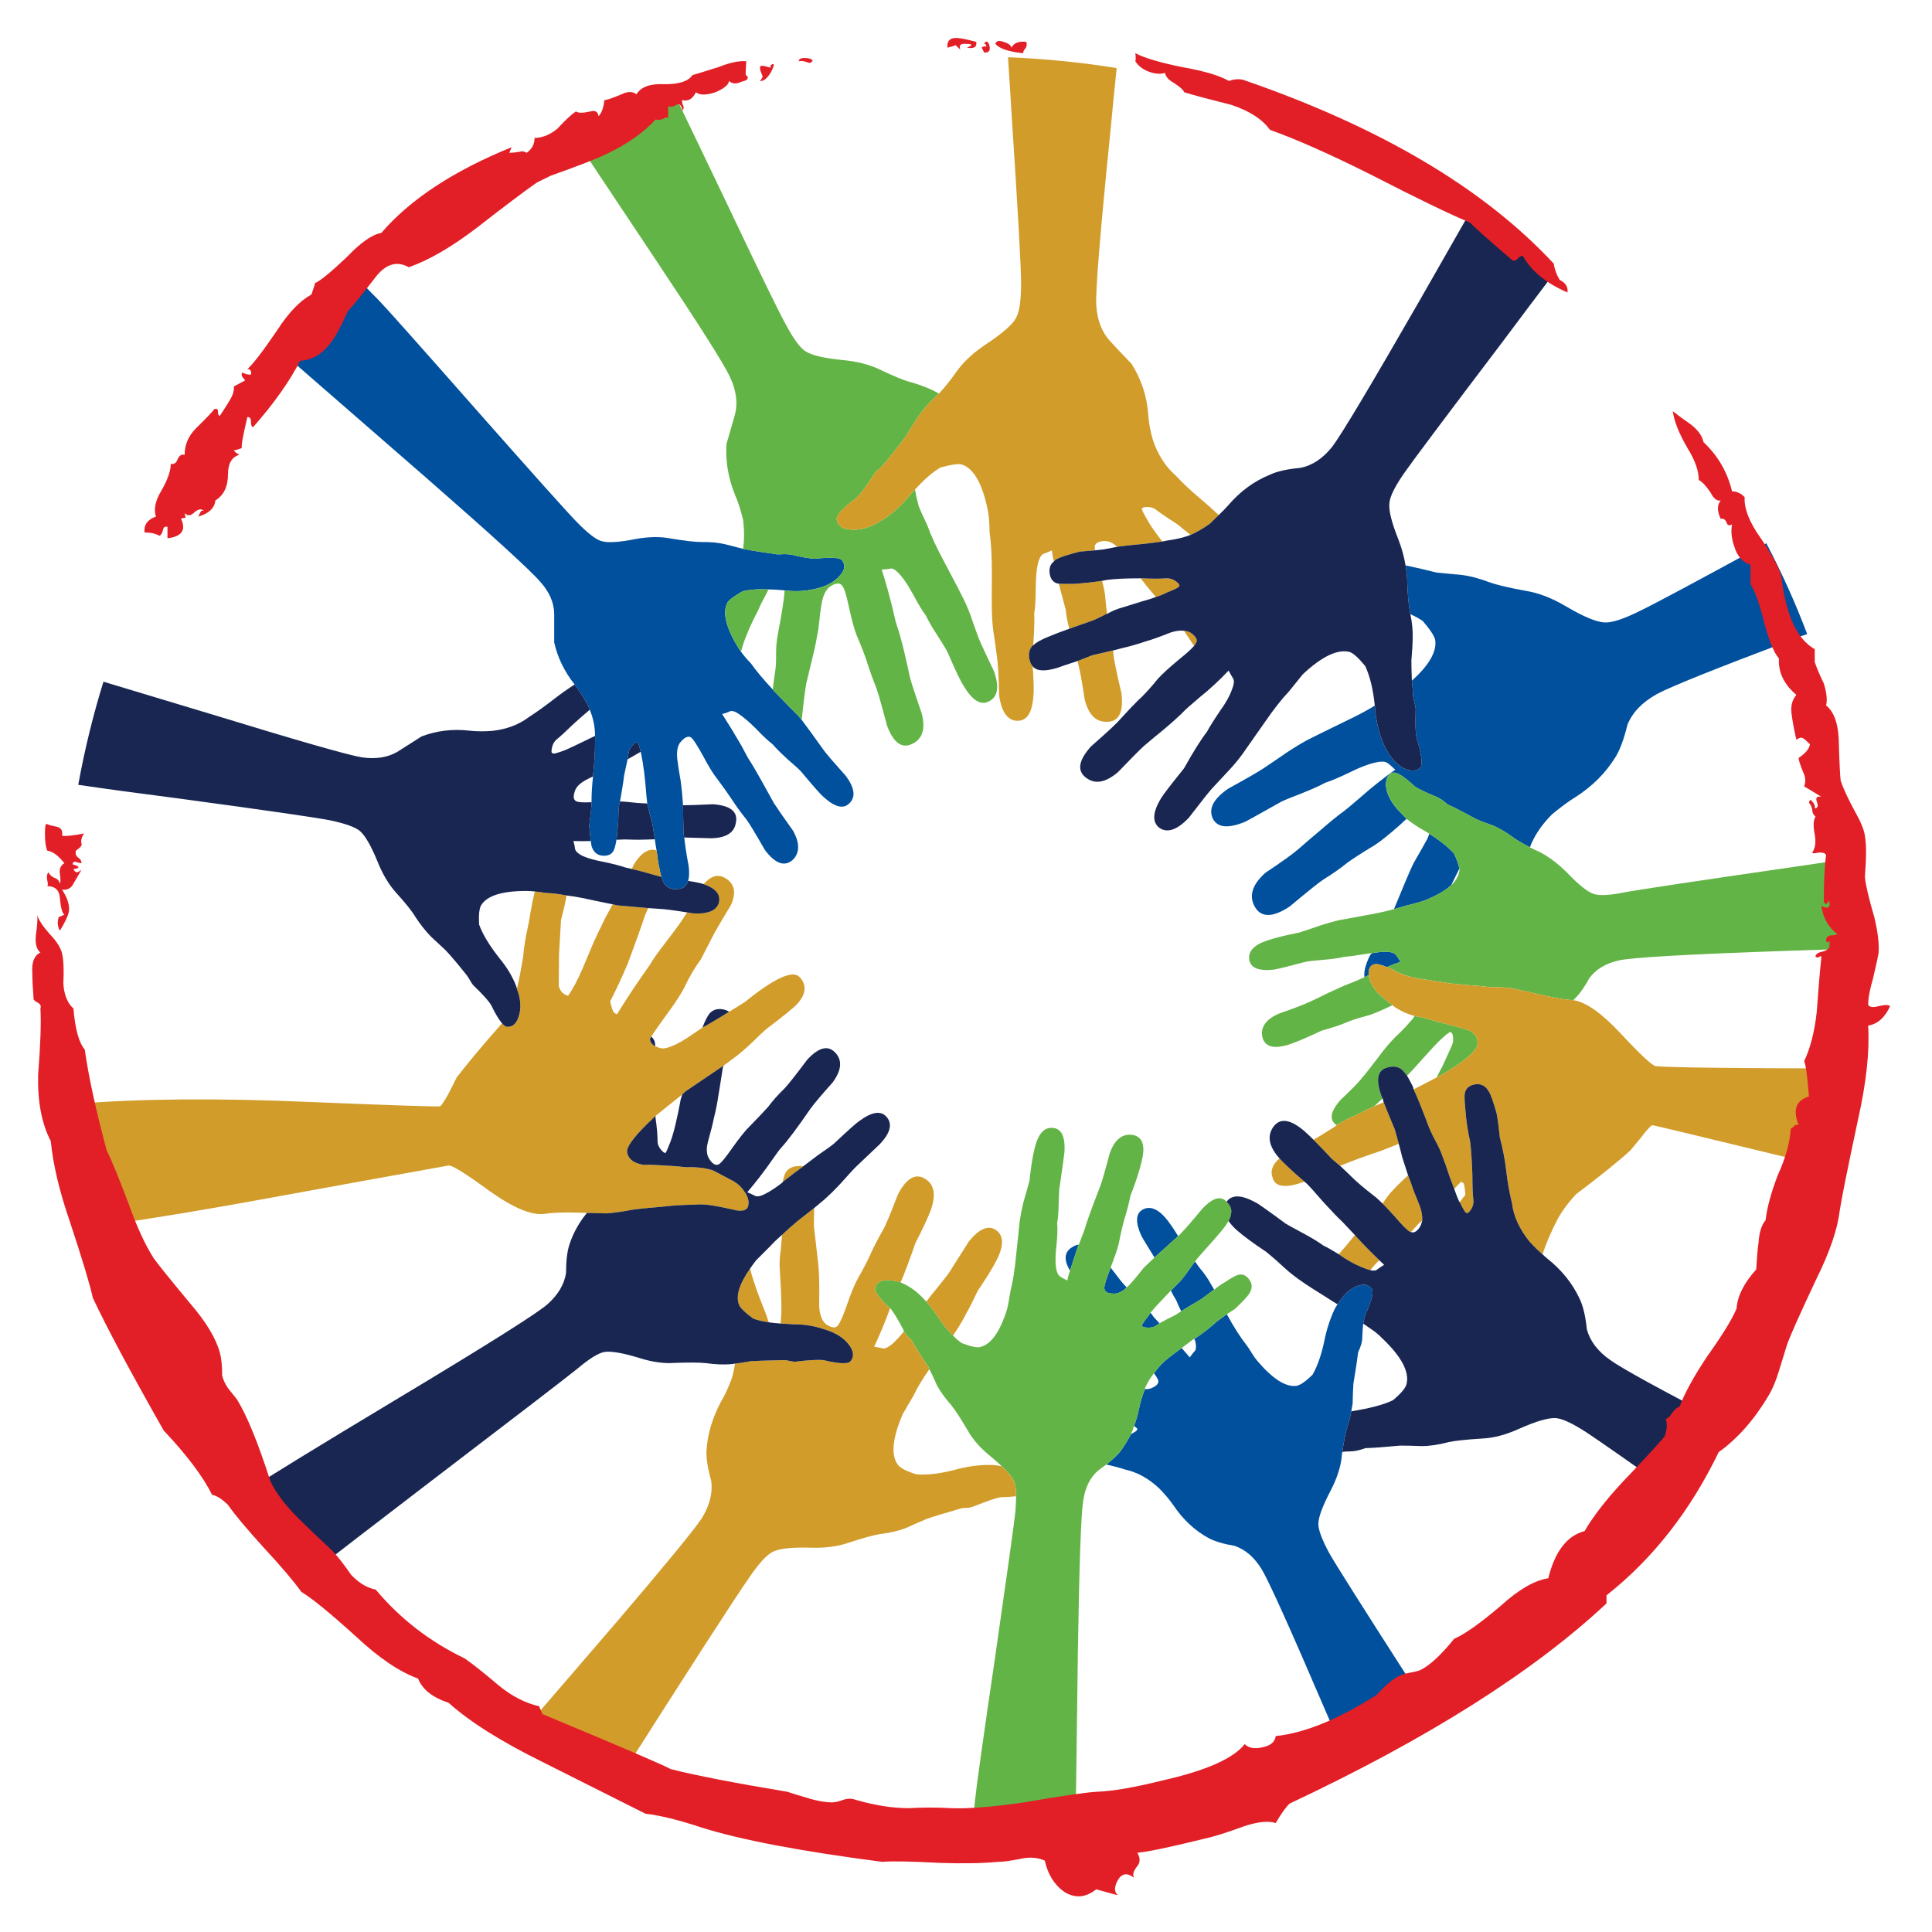 <?xml version="1.0" encoding="utf-8"?>
<!-- Generator: Adobe Illustrator 16.0.0, SVG Export Plug-In . SVG Version: 6.00 Build 0)  -->
<!DOCTYPE svg PUBLIC "-//W3C//DTD SVG 1.1//EN" "http://www.w3.org/Graphics/SVG/1.1/DTD/svg11.dtd">
<svg version="1.1" id="Layer_1" xmlns="http://www.w3.org/2000/svg" xmlns:xlink="http://www.w3.org/1999/xlink" x="0px" y="0px"
	 width="300px" height="300px" viewBox="0 0 300 300" enable-background="new 0 0 300 300" xml:space="preserve">
<g>
	<path fill-rule="evenodd" clip-rule="evenodd" fill="#01509D" d="M257.286,107.773c-2.295,1.279-3.822,2.871-4.58,4.776
		c-0.547,2.245-1.174,3.928-1.879,5.05c-1.54,2.479-3.627,4.554-6.264,6.224c-0.913,0.548-2.1,1.422-3.562,2.623
		c-1.617,1.618-2.766,3.328-3.445,5.128c-1.122-0.6-1.943-1.083-2.466-1.448c-1.123-0.835-2.191-1.474-3.21-1.918
		c-1.148-0.392-2.088-0.757-2.818-1.096c-1.905-1.044-3.328-1.774-4.269-2.192c-0.677-0.6-1.278-1.005-1.8-1.213
		c-1.565-0.626-2.674-1.162-3.327-1.605c-1.67-1.566-2.806-2.271-3.405-2.114c-0.705,0.209-1.059,0.861-1.059,1.958
		c0.105,1.383,0.837,2.766,2.193,4.149c0.339,0.365,0.679,0.718,1.019,1.057c-0.288,0.235-0.613,0.535-0.979,0.9
		c-1.749,1.54-3.067,2.597-3.954,3.171c-1.905,1.148-3.327,2.062-4.267,2.74c-1.019,0.835-2.244,1.696-3.681,2.583
		c-0.651,0.417-2.413,1.827-5.285,4.228c-2.74,1.801-4.579,1.735-5.519-0.196c-0.783-1.618-0.195-3.301,1.762-5.05
		c2.583-1.723,4.293-2.949,5.128-3.68c1.306-1.148,2.4-2.088,3.289-2.819c1.617-1.409,2.87-2.427,3.757-3.053
		c0.262-0.183,1.148-0.926,2.662-2.231c1.618-1.436,3.394-2.845,5.325-4.228c-0.602-0.574-1.031-0.939-1.292-1.096
		c-0.366-0.208-0.993-0.208-1.88,0c-1.097,0.261-2.349,0.744-3.759,1.449c-1.67,0.809-2.988,1.37-3.953,1.683
		c-0.809,0.444-1.997,0.979-3.563,1.605c-1.696,0.653-2.778,1.096-3.25,1.331c-3.392,1.905-5.245,2.936-5.559,3.093
		c-2.688,1.122-4.384,0.953-5.089-0.509c-0.678-1.513,0.132-3.053,2.427-4.619c2.846-1.566,4.659-2.609,5.442-3.132
		c1.748-1.174,2.937-1.983,3.562-2.427c1.019-0.678,2.089-1.331,3.211-1.957c0.392-0.209,2.323-1.161,5.793-2.858
		c1.879-0.887,3.459-1.722,4.737-2.505c0.026,0.182,0.04,0.365,0.04,0.548c0.182,1.853,0.573,3.536,1.174,5.05
		c0.81,2.009,1.918,3.393,3.328,4.149c1.122,0.496,1.97,0.444,2.544-0.156c0.366-0.522,0.17-2.036-0.587-4.542
		c-0.184-0.783-0.235-2.179-0.157-4.188c0.025-0.365-0.026-0.757-0.156-1.174c-0.157-0.574-0.235-0.979-0.235-1.214
		c-0.052-0.861-0.118-1.644-0.196-2.349c2.61-2.349,3.825-4.411,3.642-6.185c-0.052-0.6-0.705-1.631-1.957-3.093
		c-0.548-0.366-1.188-0.718-1.918-1.057c-0.026-0.13-0.052-0.273-0.08-0.431c-0.207-1.044-0.352-2.779-0.43-5.206
		c-0.052-0.627-0.13-1.266-0.235-1.918c1.227,0.235,2.832,0.6,4.815,1.096c0.967,0.104,2.205,0.222,3.719,0.352
		c1.385,0.157,2.896,0.548,4.542,1.175c1.069,0.391,2.962,0.835,5.677,1.331c1.931,0.313,3.979,1.109,6.146,2.388
		c2.792,1.644,4.815,2.479,6.067,2.505c1.123,0.052,2.963-0.561,5.52-1.84c2.374-1.148,8.888-4.633,19.535-10.452
		c2.4,4.567,4.514,9.265,6.342,14.093c-0.81,0.261-1.566,0.548-2.271,0.861C266.422,103.806,259.401,106.625,257.286,107.773z
		 M213.012,148.017c0.861-0.157,1.618-0.235,2.271-0.235c0.703,0.025,1.174,0.17,1.408,0.431c0.184,0.183,0.443,0.562,0.783,1.135
		c-0.758,0.262-1.461,0.535-2.113,0.823c-0.288-0.131-0.536-0.222-0.745-0.274c-0.939-0.339-1.566-0.235-1.878,0.313
		c-0.209,0.365-0.275,0.77-0.195,1.213c-0.026,0-0.066,0.013-0.118,0.04c-0.21,0.104-0.392,0.195-0.549,0.273
		c-0.13-0.783,0.132-1.866,0.783-3.249C212.765,148.303,212.882,148.146,213.012,148.017z M225.773,132.514
		c0.497,1.044,0.771,1.84,0.822,2.388c-0.365,0.731-0.783,1.579-1.252,2.544c-0.888,0.835-2.271,1.631-4.15,2.388
		c-0.365,0.156-1.305,0.417-2.818,0.783c-0.573,0.183-1.214,0.365-1.918,0.548c1.461-3.575,2.465-5.937,3.015-7.085
		c0.99-1.723,1.709-2.989,2.152-3.797c0.13-0.287,0.234-0.562,0.313-0.822C223.582,130.504,224.86,131.522,225.773,132.514z
		 M45.071,55.668c1.827-2.062,3.719-4.071,5.676-6.029c1.879-1.879,3.785-3.68,5.716-5.402c0.783,0.783,1.592,1.605,2.427,2.466
		c1.461,1.54,6.524,7.229,15.189,17.068c8.691,9.839,13.832,15.581,15.424,17.225c1.67,1.722,2.949,2.727,3.836,3.014
		c0.966,0.313,2.753,0.209,5.363-0.313c2.036-0.366,3.85-0.392,5.442-0.079c2.192,0.366,3.797,0.548,4.815,0.548
		c1.409-0.026,2.688,0.104,3.836,0.392c0.574,0.157,1.436,0.378,2.583,0.666c0.157,0.026,0.3,0.052,0.431,0.078
		c1.018,0.209,2.662,0.47,4.932,0.783c0.157,0,0.509-0.014,1.057-0.04c0.417,0,0.783,0.026,1.096,0.079
		c1.644,0.417,2.91,0.626,3.797,0.626c2.428-0.261,3.785-0.169,4.071,0.274c0.522,0.705,0.431,1.462-0.273,2.271
		c-0.914,1.123-2.349,1.866-4.306,2.231c-1.357,0.287-2.806,0.34-4.346,0.157c-0.104,0-0.222-0.013-0.352-0.039
		c-0.783-0.078-1.501-0.118-2.153-0.118c-1.619-0.078-2.976,0.026-4.072,0.313c-1.383,0.81-2.153,1.397-2.31,1.762
		c-0.809,1.514-0.222,3.876,1.762,7.086c0.078,0.156,0.195,0.326,0.352,0.509c0.34,0.496,0.848,1.096,1.527,1.801
		c0.809,1.148,1.944,2.505,3.406,4.071c0.078,0.13,0.169,0.235,0.273,0.313c2.349,2.427,3.602,3.706,3.759,3.836
		c0.104,0.157,0.261,0.353,0.47,0.587c0.678,0.887,1.827,2.466,3.445,4.737c0.495,0.652,1.631,1.97,3.405,3.954
		c1.383,1.879,1.553,3.302,0.509,4.268c-0.914,0.913-2.258,0.561-4.032-1.057c-0.47-0.417-1.618-1.723-3.445-3.915
		c-0.287-0.313-1.005-0.965-2.153-1.957c-1.018-0.94-1.774-1.696-2.27-2.271c-0.705-0.548-1.566-1.357-2.583-2.427
		c-0.94-0.939-1.789-1.67-2.544-2.192c-0.601-0.444-1.083-0.614-1.449-0.509c-0.443,0.209-0.861,0.353-1.252,0.431
		c1.07,1.67,2.048,3.275,2.936,4.815c0.757,1.436,1.213,2.258,1.37,2.466c0.521,0.783,1.762,2.962,3.719,6.538
		c0.521,0.809,1.527,2.257,3.014,4.345c1.018,1.879,1.018,3.354,0,4.424c-1.279,1.201-2.741,0.718-4.384-1.448
		c-1.54-2.688-2.506-4.28-2.897-4.776c-0.914-1.148-1.644-2.153-2.192-3.014c-0.548-0.835-1.357-1.97-2.427-3.406
		c-0.548-0.679-1.278-1.879-2.192-3.602c-0.809-1.461-1.37-2.335-1.683-2.623c-0.418-0.366-0.953-0.196-1.606,0.509
		c-0.547,0.548-0.756,1.461-0.626,2.74c0.079,0.73,0.261,1.905,0.548,3.523c0.157,1.201,0.273,2.427,0.353,3.68
		c0,0.052,0,0.091,0,0.117c0,0.73,0.026,2.114,0.078,4.149c0,0.183,0.039,0.431,0.118,0.744c0.078,0.966,0.3,2.427,0.666,4.385
		c0.131,0.991,0.104,1.774-0.078,2.349c-0.208,0.705-0.626,1.109-1.253,1.213c-1.07,0.235-1.866,0-2.388-0.705
		c-0.183-0.235-0.353-0.613-0.509-1.135c-0.13-0.417-0.248-0.939-0.352-1.566c-0.078-0.235-0.208-1.083-0.392-2.545
		c-0.104-0.521-0.195-1.096-0.274-1.722c-0.052-0.417-0.117-0.848-0.196-1.292c-0.078-0.705-0.274-1.579-0.587-2.623
		c-0.157-0.574-0.287-1.123-0.392-1.644c-0.052-0.366-0.091-0.718-0.118-1.057c-0.208-2.819-0.482-5.024-0.822-6.616
		c-0.026-0.13-0.052-0.248-0.078-0.352c-0.209-0.887-0.365-1.357-0.47-1.41c-0.183-0.104-0.431,0.014-0.744,0.353
		c-0.366,0.366-0.587,0.783-0.666,1.253c-0.026,0.235-0.079,0.561-0.157,0.979c-0.13,0.652-0.313,1.5-0.548,2.545
		c-0.104,0.939-0.313,2.27-0.626,3.993c-0.078,0.209-0.13,0.431-0.157,0.666c-0.078,0.705-0.117,1.488-0.117,2.349
		c-0.052,0.652-0.117,1.436-0.196,2.349c-0.026,0.209-0.052,0.405-0.078,0.587c-0.157,0.887-0.3,1.436-0.431,1.644
		c-0.313,0.627-0.888,0.9-1.723,0.823c-0.809-0.053-1.37-0.509-1.683-1.371c-0.053-0.183-0.104-0.482-0.157-0.9
		c-0.079-0.6-0.156-1.409-0.235-2.427c0.235-1.775,0.352-2.936,0.352-3.484c0-0.026,0-0.065,0-0.117
		c0-1.331,0.079-2.662,0.235-3.993c0-0.209,0.013-0.404,0.039-0.587c0.183-1.644,0.274-3.223,0.274-4.736
		c0.026-0.34,0.026-0.666,0-0.979c0-1.383-0.274-2.74-0.822-4.071c-0.105-0.287-0.222-0.561-0.353-0.822
		c-0.705-1.253-1.357-2.258-1.958-3.015c-0.026-0.026-0.039-0.052-0.039-0.078c-1.592-2.01-2.649-4.189-3.171-6.538
		c0-1.958,0-3.432,0-4.424c-0.026-1.749-0.744-3.406-2.153-4.972c-1.487-1.749-7.412-7.151-17.772-16.207
		c-12.684-11.04-19.313-16.807-19.887-17.303C45.854,56.425,45.462,56.034,45.071,55.668z M182.947,191.939
		c-1.566,1.409-2.793,2.519-3.68,3.327c-1.227-1.983-1.894-3.08-1.997-3.288c-0.991-2.141-0.938-3.522,0.156-4.149
		c1.201-0.652,2.506-0.078,3.914,1.723C181.813,190.178,182.348,190.974,182.947,191.939z M188.545,200.277
		c-0.025,0.026-0.065,0.039-0.117,0.039c-0.731,0.549-1.356,1.018-1.88,1.409c-1.252,0.731-2.297,1.357-3.132,1.88
		c-0.339-0.68-0.6-1.253-0.782-1.723c-0.261-0.392-0.536-0.888-0.821-1.487c0.312-0.313,0.639-0.64,0.979-0.979
		c0.6-0.575,1.16-1.253,1.682-2.036c0.392-0.574,0.757-1.07,1.097-1.487c0.21,0.287,0.432,0.6,0.665,0.938
		c0.705,0.81,1.292,1.645,1.762,2.506C188.128,199.573,188.31,199.887,188.545,200.277z M178.641,203.84
		c0.21,0.234,0.365,0.443,0.47,0.626c0.131,0.131,0.443,0.47,0.94,1.019c-0.235,0.156-0.432,0.287-0.588,0.392
		c-0.391,0.234-0.849,0.326-1.37,0.273c-0.471-0.025-0.73-0.117-0.782-0.273c-0.026-0.157,0.312-0.679,1.017-1.565
		C178.433,204.152,178.537,203.997,178.641,203.84z M184.748,210.77c0.26-0.365,0.548-0.731,0.861-1.097
		c0.155-0.339,0.144-0.849-0.04-1.526c-0.078-0.105-0.118-0.183-0.118-0.235c1.229-0.809,2.377-1.696,3.445-2.662
		c0.288-0.234,0.823-0.626,1.606-1.175c1.07,1.958,2.074,3.537,3.014,4.738c0.156,0.182,0.443,0.613,0.86,1.291
		c0.34,0.548,0.628,0.953,0.861,1.213c2.402,2.818,4.438,4.111,6.107,3.876c0.602-0.131,1.422-0.704,2.467-1.723
		c0.835-1.462,1.488-3.419,1.957-5.872c0.392-1.695,0.913-3.196,1.566-4.502c0.104-0.183,0.222-0.365,0.352-0.547
		c0.861-1.437,1.867-2.389,3.014-2.858c1.045-0.365,1.802-0.235,2.271,0.392c0.391,0.443,0.077,1.774-0.939,3.992
		c-0.13,0.418-0.248,0.901-0.354,1.448c-0.077,0.68-0.13,1.476-0.155,2.389c-0.026,0.548-0.235,1.227-0.627,2.035
		c-0.13,1.097-0.378,2.741-0.743,4.934c-0.053,0.809-0.092,1.84-0.118,3.092c-0.078,0.365-0.144,0.757-0.195,1.175
		c-0.156,0.809-0.378,1.67-0.665,2.584c-0.236,0.756-0.483,1.996-0.743,3.719c-0.053,0.287-0.092,0.626-0.118,1.018
		c-0.21,1.565-0.783,3.249-1.724,5.051c-1.252,2.4-1.878,4.11-1.878,5.127c0,0.914,0.562,2.415,1.683,4.502
		c1.07,1.88,5.194,8.404,12.371,19.573c1.644,2.61,3.146,4.946,4.502,7.009c-4.332,2.74-8.782,5.219-13.35,7.438
		c-1.201-2.845-2.571-6.029-4.111-9.553c-5.48-12.787-8.78-20.107-9.902-21.96c-1.123-1.828-2.507-3.028-4.15-3.603
		c-1.802-0.313-3.184-0.73-4.15-1.253c-2.113-1.175-3.9-2.845-5.362-5.011c-0.678-0.966-1.435-1.866-2.271-2.701
		c-1.617-1.514-3.365-2.479-5.245-2.896c-0.887-0.287-1.865-0.549-2.936-0.782c0.913-0.731,1.618-1.384,2.113-1.958
		c0.653-0.888,1.228-1.814,1.724-2.779c0.13-0.053,0.273-0.131,0.43-0.235c0.392-0.208,0.574-0.404,0.549-0.587
		c0-0.026-0.17-0.17-0.51-0.431c0.313-0.835,0.562-1.684,0.743-2.544c0.158-0.914,0.472-1.972,0.94-3.172
		c0.418,0.025,0.783-0.038,1.097-0.196c0.861-0.365,1.161-0.82,0.899-1.37c-0.104-0.208-0.3-0.508-0.587-0.899
		c0.679-0.966,1.449-1.774,2.311-2.428c0.625-0.495,1.292-0.991,1.995-1.487C183.913,209.791,184.331,210.273,184.748,210.77z
		 M174.962,199.925c-0.758,0.705-1.462,1.019-2.115,0.94c-0.887,0-1.345-0.288-1.37-0.861c0-0.444,0.301-1.423,0.9-2.936
		c0.026-0.105,0.052-0.184,0.078-0.236c0.47,0.601,1.005,1.293,1.605,2.075C174.243,199.143,174.544,199.481,174.962,199.925z
		 M166.153,197.302c-1.044-1.748-0.889-2.988,0.47-3.719c0.287-0.182,0.587-0.287,0.9-0.313c-0.026,0.104-0.079,0.208-0.157,0.313
		C166.975,194.783,166.571,196.023,166.153,197.302z"/>
	<path fill-rule="evenodd" clip-rule="evenodd" fill="#63B446" d="M239.201,132.357c1.384,0.731,2.779,1.801,4.188,3.21
		c1.801,1.879,3.171,2.962,4.11,3.249c0.862,0.287,2.414,0.209,4.659-0.234c2.009-0.392,11.391-1.801,28.146-4.228
		c3.028-0.444,5.834-0.861,8.417-1.253c0.443,4.62,0.679,9.33,0.705,14.132c-3.313,0.13-7.099,0.261-11.353,0.392
		c-15.946,0.548-24.872,1.057-26.776,1.526c-2.011,0.47-3.511,1.384-4.502,2.74c-0.862,1.565-1.697,2.702-2.506,3.406
		c-0.078,0-0.156,0-0.234,0c-1.279-0.104-3.079-0.431-5.402-0.979c-2.427-0.549-3.811-0.849-4.15-0.9
		c-0.783-0.079-1.435-0.117-1.957-0.117c-0.965,0-1.618-0.04-1.957-0.118c-1.932-0.156-3.706-0.313-5.323-0.47l-4.855-0.744
		c-1.017-0.156-2.075-0.456-3.17-0.899c-0.73-0.392-1.358-0.692-1.879-0.9c0.652-0.288,1.355-0.562,2.113-0.823
		c-0.34-0.573-0.6-0.952-0.783-1.135c-0.234-0.261-0.705-0.405-1.408-0.431c-0.653,0-1.41,0.078-2.271,0.235
		c-0.313,0.025-0.627,0.064-0.94,0.117c-1.46,0.234-2.608,0.392-3.443,0.47c-0.757,0.182-1.788,0.326-3.094,0.431
		c-1.514,0.131-2.438,0.234-2.778,0.313c-2.662,0.705-4.307,1.109-4.934,1.214c-2.349,0.261-3.627-0.247-3.836-1.526
		c-0.208-1.331,0.744-2.336,2.857-3.015c1.148-0.392,2.78-0.796,4.894-1.213c0.992-0.313,2.075-0.678,3.25-1.096
		c0.965-0.313,1.931-0.587,2.896-0.822c0.21-0.026,1.92-0.339,5.129-0.94c1.278-0.235,2.427-0.496,3.445-0.783
		c0.704-0.183,1.345-0.365,1.918-0.548c1.514-0.366,2.453-0.627,2.818-0.783c1.879-0.757,3.263-1.553,4.15-2.388
		c0.73-0.679,1.148-1.396,1.252-2.153c0.052-0.104,0.052-0.235,0-0.392c-0.052-0.548-0.325-1.344-0.822-2.388
		c-0.913-0.992-2.191-2.01-3.836-3.054c-0.313-0.208-0.639-0.404-0.979-0.587c-0.914-0.522-1.762-1.096-2.544-1.723
		c-0.34-0.339-0.68-0.692-1.019-1.057c-1.356-1.383-2.088-2.766-2.193-4.149c0-1.096,0.354-1.749,1.059-1.958
		c0.6-0.157,1.735,0.548,3.405,2.114c0.653,0.443,1.762,0.979,3.327,1.605c0.521,0.208,1.123,0.613,1.8,1.213
		c0.94,0.418,2.363,1.148,4.269,2.192c0.73,0.339,1.67,0.705,2.818,1.096c1.019,0.444,2.087,1.083,3.21,1.918
		c0.522,0.365,1.344,0.848,2.466,1.448C238.053,131.835,238.602,132.097,239.201,132.357z M211.876,151.735
		c0.157-0.078,0.339-0.17,0.549-0.273c0.052-0.027,0.092-0.04,0.118-0.04c0.025,0.365,0.144,0.783,0.352,1.253
		c0.417,0.835,0.992,1.539,1.722,2.114c0.653,0.548,1.188,0.979,1.605,1.292c-1.722,0.835-2.988,1.37-3.797,1.604
		c-1.592,0.417-2.858,0.835-3.797,1.252c-0.914,0.366-2.049,0.731-3.407,1.097c-2.009,0.966-3.691,1.684-5.049,2.153
		c-2.479,0.783-3.875,0.34-4.188-1.33c-0.21-1.437,0.639-2.585,2.544-3.445c2.323-0.81,3.901-1.41,4.736-1.802
		c0.445-0.182,1.476-0.678,3.094-1.487c1.565-0.73,2.74-1.239,3.522-1.526C210.193,152.492,210.859,152.205,211.876,151.735z
		 M219.667,157.764c0.392,0.104,0.809,0.184,1.253,0.235c0.627,0.209,2.504,0.717,5.636,1.526c0.08,0,0.588,0.157,1.528,0.47
		c1.017,0.522,1.462,1.239,1.33,2.153c-0.104,0.991-1.748,2.453-4.932,4.385c-0.21,0.13-0.679,0.392-1.41,0.783
		c0.365-0.731,0.68-1.332,0.939-1.802c0.914-2.035,1.397-3.105,1.449-3.21c0.182-0.391,0.234-0.849,0.156-1.37
		c-0.078-0.443-0.208-0.665-0.392-0.665c-0.156-0.026-0.64,0.339-1.448,1.096c-0.34,0.261-1.801,1.841-4.384,4.737
		c-0.288,0.313-0.588,0.627-0.901,0.939c-0.313-0.418-0.574-0.731-0.782-0.939c-0.705-0.574-1.605-0.64-2.702-0.196
		c-1.147,0.548-1.331,1.932-0.548,4.15c0.052,0.156,0.13,0.325,0.235,0.509c-0.391,0.365-0.822,0.77-1.292,1.213
		c-1.097,0.495-2.062,0.966-2.897,1.41c-0.887,0.339-1.866,0.847-2.937,1.526c-0.13-0.078-0.26-0.184-0.392-0.313
		c-0.755-0.81-0.43-2.01,0.979-3.602c1.827-1.722,2.989-2.923,3.484-3.602c0.104-0.078,0.927-1.122,2.467-3.132
		c0.757-1.044,1.552-1.997,2.387-2.857c1.175-1.123,1.983-1.958,2.427-2.505C219.235,158.391,219.483,158.077,219.667,157.764z
		 M113.109,32.102c4.801,10.125,7.75,16.181,8.847,18.164c1.2,2.271,2.231,3.693,3.093,4.267c0.939,0.626,2.857,1.083,5.754,1.37
		c2.271,0.208,4.215,0.705,5.833,1.487c2.167,1.044,3.771,1.697,4.815,1.958c1.539,0.444,2.871,0.966,3.993,1.566
		c0.105,0.078,0.222,0.144,0.353,0.196c-0.157,0.157-0.3,0.3-0.43,0.431c-1.148,1.043-2.088,2.114-2.819,3.21
		c-0.443,0.652-1.069,1.644-1.878,2.975c-0.679,0.94-1.814,2.388-3.406,4.345c-0.157,0.183-0.431,0.457-0.822,0.822
		c-0.366,0.287-0.64,0.587-0.822,0.9c-1.07,1.67-1.931,2.832-2.583,3.484c-2.088,1.54-3.132,2.649-3.132,3.327
		c0.156,0.965,0.822,1.5,1.997,1.605c1.592,0.209,3.301-0.287,5.128-1.487c1.435-0.887,2.767-2.062,3.993-3.523
		c0.366-0.444,0.718-0.835,1.058-1.174c0.13,0.757,0.313,1.579,0.548,2.466c0.234,0.652,0.691,1.683,1.37,3.093
		c0.521,1.487,1.37,3.327,2.544,5.52c1.8,3.393,2.713,5.142,2.74,5.246c0.521,0.992,0.979,2.01,1.37,3.054
		c0.209,0.626,0.639,1.84,1.292,3.641c0.339,0.835,1.136,2.558,2.388,5.167c0.861,2.401,0.627,3.954-0.704,4.658
		c-1.279,0.731-2.597-0.039-3.954-2.31c-0.444-0.626-1.266-2.336-2.467-5.128c-0.208-0.47-0.744-1.37-1.605-2.701
		c-0.861-1.305-1.462-2.335-1.8-3.093c-0.548-0.73-1.214-1.826-1.997-3.288c-0.678-1.279-1.344-2.297-1.997-3.054
		c-0.548-0.652-1.018-0.992-1.409-1.018c-0.522,0.104-1.018,0.157-1.488,0.157c0.627,1.983,1.174,3.941,1.645,5.872
		c0.366,1.644,0.626,2.662,0.783,3.053c0.521,1.488,1.187,4.149,1.996,7.986c0.287,0.992,0.888,2.819,1.801,5.48
		c0.574,2.271,0.144,3.797-1.292,4.581c-1.697,0.966-3.067,0.052-4.11-2.74c-0.862-3.262-1.423-5.232-1.684-5.911
		c-0.574-1.436-1.031-2.701-1.37-3.797s-0.888-2.519-1.644-4.267c-0.365-0.914-0.77-2.388-1.214-4.424
		c-0.365-1.774-0.705-2.871-1.018-3.288c-0.339-0.496-0.927-0.496-1.761,0c-0.731,0.444-1.213,1.344-1.448,2.701
		c-0.157,0.809-0.327,2.127-0.509,3.954c-0.235,1.409-0.508,2.766-0.822,4.071c-0.183,0.809-0.536,2.271-1.057,4.385
		c-0.183,0.939-0.418,2.818-0.705,5.637c0,0.026,0,0.052,0,0.078c-0.209-0.235-0.366-0.431-0.47-0.587
		c-0.157-0.13-1.41-1.409-3.759-3.836c-0.104-0.078-0.195-0.183-0.273-0.313c0.078-0.809,0.196-1.709,0.353-2.701
		c0.13-0.757,0.183-1.722,0.157-2.896c0-1.044,0.091-2.036,0.273-2.976c0.626-3.288,0.979-5.559,1.057-6.812
		c1.54,0.183,2.989,0.13,4.346-0.157c1.958-0.365,3.393-1.109,4.306-2.231c0.704-0.809,0.796-1.566,0.273-2.271
		c-0.287-0.443-1.644-0.535-4.071-0.274c-0.887,0-2.153-0.208-3.797-0.626c-0.313-0.053-0.679-0.079-1.096-0.079
		c-0.548,0.026-0.9,0.04-1.057,0.04c-2.271-0.313-3.915-0.574-4.932-0.783c-0.131-0.026-0.274-0.052-0.431-0.078
		c0.208-1.41,0.208-2.923,0-4.542c-0.417-1.644-0.822-2.896-1.213-3.758c-1.07-2.61-1.527-5.259-1.37-7.947
		c0.6-2.062,1.044-3.602,1.331-4.619c0.469-1.827,0.196-3.797-0.822-5.912c-0.94-2.009-4.79-8.077-11.548-18.203
		c-5.298-7.934-9.382-14.067-12.253-18.399c5.063-2.453,10.283-4.554,15.659-6.302C107.093,19.536,109.742,25.056,113.109,32.102z
		 M115.262,91.84c1.096-0.287,2.453-0.391,4.072-0.313l-1.253,2.427c-0.183,0.47-0.561,1.253-1.135,2.349
		c-0.47,0.992-0.822,1.8-1.057,2.427c-0.313,0.731-0.587,1.553-0.822,2.466c-0.157-0.183-0.274-0.353-0.352-0.509
		c-1.983-3.21-2.571-5.572-1.762-7.086C113.109,93.237,113.879,92.649,115.262,91.84z M159.85,183.366
		c0.236-2.192,0.51-3.902,0.823-5.129c0.548-2.218,1.5-3.249,2.856-3.092c1.306,0.13,1.894,1.37,1.762,3.719
		c0,0.13-0.234,1.84-0.703,5.128c-0.105,0.444-0.17,1.396-0.196,2.857c-0.025,1.332-0.105,2.375-0.235,3.132
		c0.078,0.835,0.04,1.997-0.118,3.484c-0.155,1.306-0.182,2.401-0.077,3.289c0.104,0.704,0.299,1.174,0.587,1.409
		c0.156,0.13,0.547,0.352,1.174,0.666c0.104-0.523,0.248-1.032,0.432-1.528c0.418-1.278,0.821-2.519,1.213-3.719
		c0.078-0.104,0.131-0.208,0.157-0.313c0.495-1.331,0.795-2.127,0.899-2.388c0.209-0.835,1.044-3.146,2.506-6.929
		c0.288-0.836,0.757-2.48,1.408-4.934c0.731-1.983,1.828-2.923,3.29-2.818c1.747,0.156,2.297,1.54,1.644,4.149
		c-0.313,1.384-0.887,3.145-1.722,5.285c-0.288,1.357-0.587,2.519-0.9,3.484c-0.288,0.965-0.602,2.309-0.941,4.032
		c-0.182,0.756-0.599,1.983-1.252,3.679c-0.026,0.053-0.052,0.131-0.078,0.236c-0.6,1.513-0.9,2.491-0.9,2.936
		c0.025,0.573,0.483,0.861,1.37,0.861c0.653,0.078,1.357-0.235,2.115-0.94c0.104-0.104,0.207-0.208,0.312-0.313
		c0.522-0.522,1.292-1.436,2.311-2.74c0.262-0.235,0.821-0.771,1.684-1.605c0.887-0.809,2.113-1.918,3.68-3.327
		c0.104-0.104,0.222-0.222,0.352-0.352c0.627-0.627,1.762-1.932,3.406-3.915c1.461-1.54,2.635-1.972,3.523-1.292
		c0.078,0.104,0.156,0.182,0.234,0.234c0.652,0.601,0.875,1.266,0.665,1.996c-0.026,0.288-0.143,0.613-0.352,0.979
		c-0.262,0.444-0.613,0.94-1.057,1.488c-0.418,0.521-1.644,1.918-3.681,4.188c-0.156,0.183-0.313,0.392-0.47,0.627
		c-0.34,0.417-0.705,0.913-1.097,1.487c-0.521,0.783-1.082,1.461-1.682,2.036c-0.34,0.339-0.667,0.665-0.979,0.979
		c-1.41,1.461-2.467,2.608-3.172,3.444c-0.104,0.157-0.208,0.313-0.313,0.471c-0.705,0.887-1.043,1.408-1.017,1.565
		c0.052,0.156,0.312,0.248,0.782,0.273c0.521,0.053,0.979-0.039,1.37-0.273c0.156-0.104,0.353-0.235,0.588-0.392
		c0.573-0.339,1.396-0.771,2.465-1.292c0.287-0.183,0.587-0.378,0.9-0.587c0.835-0.522,1.88-1.148,3.132-1.88
		c0.523-0.392,1.148-0.86,1.88-1.409c0.052,0,0.092-0.013,0.117-0.039c0.418-0.391,0.991-0.796,1.722-1.214
		c0.967-0.652,1.632-1.017,1.997-1.096c0.68-0.183,1.253,0.065,1.723,0.744c0.497,0.652,0.497,1.37,0,2.153
		c-0.286,0.469-1.031,1.265-2.231,2.388c-0.47,0.313-0.887,0.587-1.252,0.821c-0.783,0.549-1.318,0.94-1.606,1.175
		c-1.068,0.966-2.217,1.854-3.445,2.662c-0.052,0.026-0.116,0.053-0.195,0.078c-0.6,0.443-1.187,0.887-1.762,1.331
		c-0.703,0.496-1.37,0.992-1.995,1.487c-0.861,0.653-1.632,1.462-2.311,2.428c-0.521,0.652-0.979,1.396-1.37,2.231
		c-0.026,0.053-0.039,0.13-0.039,0.234c-0.469,1.2-0.782,2.258-0.94,3.172c-0.182,0.86-0.43,1.709-0.743,2.544
		c-0.13,0.443-0.287,0.861-0.469,1.253c-0.496,0.965-1.07,1.892-1.724,2.779c-0.495,0.574-1.2,1.227-2.113,1.958
		c-0.365,0.26-0.757,0.547-1.175,0.86c-1.304,1.07-2.113,2.675-2.427,4.815c-0.339,2.218-0.613,10.087-0.822,23.605
		c-0.208,16.337-0.326,24.963-0.352,25.876c-0.078,1.749-0.145,3.367-0.196,4.854c-5.299,0.574-10.714,0.888-16.246,0.939
		c0.208-2.532,0.482-5.454,0.822-8.769c0.209-2.114,1.253-9.553,3.131-22.314c1.854-12.866,2.897-20.356,3.133-22.471
		c0.078-0.965,0.117-1.787,0.117-2.466c0-0.991-0.105-1.762-0.313-2.31c-0.261-0.601-0.899-1.384-1.917-2.349
		c-0.497-0.47-1.059-0.966-1.684-1.488c-1.619-1.304-2.818-2.662-3.602-4.07c-1.148-1.957-2.01-3.275-2.584-3.954
		c-0.939-1.07-1.67-2.088-2.192-3.054c-0.443-1.018-0.835-1.853-1.174-2.505c-0.052-0.078-0.091-0.17-0.117-0.274
		c-1.253-1.853-2.114-3.236-2.584-4.149c-0.6-0.548-1.018-1.031-1.252-1.448c-0.026-0.053-0.052-0.131-0.078-0.235
		c-0.783-1.514-1.436-2.597-1.958-3.249c-0.053-0.026-0.091-0.053-0.118-0.079c-1.67-1.565-2.439-2.622-2.31-3.17
		c0.208-0.81,0.835-1.214,1.879-1.214c0.704,0,1.396,0.117,2.074,0.353c0.783,0.313,1.579,0.782,2.389,1.409
		c0.547,0.469,1.083,0.991,1.605,1.565c0.495,0.574,0.992,1.214,1.487,1.919c0.888,1.383,1.775,2.505,2.663,3.366
		c0.443,0.47,0.9,0.86,1.37,1.174c1.461,0.549,2.414,0.744,2.858,0.588c1.67-0.392,3.053-2.336,4.149-5.833
		c0.104-0.339,0.286-1.306,0.548-2.897c0.365-1.435,0.652-3.262,0.861-5.48c0.262-2.4,0.443-4.162,0.549-5.285
		c0.156-1.017,0.352-2.009,0.587-2.974C159.277,185.467,159.588,184.357,159.85,183.366z"/>
	<path fill-rule="evenodd" clip-rule="evenodd" fill="#D19C2A" d="M232.546,153.302c0.522,0,1.174,0.038,1.957,0.117
		c0.34,0.052,1.724,0.352,4.15,0.9c2.323,0.548,4.123,0.874,5.402,0.979c0.078,0,0.156,0,0.234,0
		c1.957,0.286,4.41,2.009,7.359,5.168c3.132,3.365,4.96,5.063,5.481,5.089c2.374,0.208,11.729,0.325,28.067,0.352
		c1.07,0.052,2.167,0.092,3.29,0.118c-0.627,5.298-1.528,10.504-2.702,15.619c-3.028-0.704-6.172-1.436-9.434-2.191
		c-13.128-3.185-19.718-4.764-19.77-4.737c-0.313,0.13-0.9,0.77-1.762,1.918c-1.019,1.227-1.565,1.893-1.646,1.996
		c-1.67,1.54-4.502,3.823-8.494,6.851c-1.148,1.253-2.075,2.506-2.778,3.759c-0.472,0.888-0.953,1.905-1.45,3.054
		c-0.26,0.626-0.573,1.448-0.938,2.466c-0.627-0.521-1.305-1.188-2.036-1.996c-1.565-1.957-2.466-3.941-2.701-5.951
		c-0.392-1.565-0.691-3.262-0.899-5.089c-0.21-1.723-0.535-3.418-0.979-5.089c-0.184-1.723-0.354-2.975-0.51-3.758
		c-0.495-1.775-0.9-2.91-1.214-3.405c-0.495-0.862-1.2-1.228-2.113-1.097c-0.913,0.156-1.448,0.613-1.605,1.37
		c-0.078,0.313-0.053,1.135,0.078,2.467c0.131,1.8,0.379,3.483,0.744,5.049c0.156,1.227,0.273,2.962,0.352,5.207
		c0,1.774,0.052,3.066,0.158,3.875c0.052,0.496-0.066,0.979-0.354,1.449c-0.313,0.47-0.562,0.651-0.743,0.548
		c-0.157-0.026-0.496-0.587-1.019-1.684c0.262-0.365,0.549-0.731,0.861-1.097c-0.053-0.965-0.143-1.578-0.274-1.84
		c-0.182-0.052-0.286-0.144-0.313-0.273c-0.417,0.392-0.795,0.783-1.135,1.175c-0.208-0.574-0.443-1.2-0.705-1.88
		c-0.547-1.644-0.887-2.609-1.017-2.896c-0.287-0.888-0.692-1.802-1.214-2.741c-0.548-1.018-0.953-1.905-1.214-2.662
		c-0.991-2.61-1.709-4.372-2.153-5.284c1.565-0.81,2.754-1.423,3.563-1.84c0.731-0.392,1.2-0.653,1.41-0.783
		c3.184-1.932,4.827-3.394,4.932-4.385c0.132-0.914-0.313-1.631-1.33-2.153c-0.94-0.313-1.448-0.47-1.528-0.47
		c-3.132-0.81-5.009-1.317-5.636-1.526c-0.444-0.052-0.861-0.131-1.253-0.235c-1.044-0.287-1.932-0.665-2.662-1.135
		c-0.156-0.052-0.418-0.235-0.783-0.548c-0.417-0.313-0.952-0.744-1.605-1.292c-0.729-0.575-1.305-1.279-1.722-2.114
		c-0.208-0.47-0.326-0.888-0.352-1.253c-0.08-0.443-0.014-0.848,0.195-1.213c0.312-0.549,0.938-0.652,1.878-0.313
		c0.209,0.053,0.457,0.144,0.745,0.274c0.521,0.208,1.148,0.509,1.879,0.9c1.095,0.443,2.153,0.743,3.17,0.899l4.855,0.744
		c1.617,0.156,3.392,0.313,5.323,0.47C230.928,153.262,231.581,153.302,232.546,153.302z M214.852,171.152
		c0.443,1.121,1.019,2.519,1.722,4.189c0.21,0.704,0.419,1.461,0.627,2.27c-0.13,0.026-0.261,0.079-0.392,0.157
		c-1.853,0.757-3.079,1.213-3.679,1.37c-1.384,0.469-3.067,1.096-5.051,1.879c-0.418-0.34-0.821-0.679-1.213-1.019
		c-1.097-1.174-2.063-2.179-2.897-3.014c0.184-0.131,0.379-0.248,0.587-0.353c0.287-0.157,1.148-0.692,2.584-1.604
		c0.13-0.105,0.274-0.21,0.43-0.313c1.07-0.68,2.05-1.188,2.937-1.526c0.836-0.444,1.801-0.915,2.897-1.41
		C213.873,171.569,214.356,171.361,214.852,171.152z M202.561,183.483c-2.793,1.018-4.425,0.874-4.894-0.431
		c-0.472-1.148-0.132-2.205,1.017-3.171C199.519,180.795,200.811,181.996,202.561,183.483z M219.08,183.641
		c0.262,0.835,0.73,2.061,1.408,3.679c0.287,0.862,0.405,1.605,0.354,2.232c-0.158,0.13-0.313,0.247-0.47,0.352
		c-0.34,0.392-0.771,0.861-1.292,1.409c0-0.025-0.04-0.039-0.118-0.039c-0.392-0.183-1.2-0.992-2.427-2.427
		c-0.705-0.782-1.318-1.436-1.84-1.957c0.234-0.365,0.496-0.744,0.783-1.136c0.573-0.757,1.63-1.84,3.17-3.249
		C218.78,182.87,218.922,183.249,219.08,183.641z M210.39,191.783c0.078,0.104,0.156,0.195,0.233,0.273
		c1.071,1.175,2.259,2.388,3.563,3.642c-0.392,0.338-0.861,0.847-1.41,1.525c-0.233-0.052-0.481-0.13-0.743-0.234
		c-0.992-0.34-2.087-0.888-3.289-1.645c-0.286-0.208-0.573-0.404-0.861-0.587c0.993-1.122,1.75-2.022,2.271-2.701L210.39,191.783z
		 M156.523,8.888c5.741,0.235,11.365,0.796,16.872,1.683c-0.313,2.975-0.639,6.277-0.979,9.904
		c-1.566,15.476-2.297,24.415-2.193,26.816c0.131,2.375,0.849,4.267,2.153,5.676c0.705,0.783,1.813,1.957,3.328,3.523
		c1.539,2.453,2.4,5.063,2.584,7.83c0.078,1.2,0.312,2.505,0.703,3.915c0.783,2.349,1.972,4.215,3.563,5.598
		c1.148,1.227,2.44,2.44,3.875,3.641c0.966,0.809,1.905,1.644,2.819,2.505c-0.417,0.417-0.875,0.861-1.37,1.331
		c-0.967,0.705-1.971,1.292-3.016,1.762c-0.783-0.626-1.435-1.161-1.957-1.605c-1.618-1.044-2.713-1.788-3.288-2.231
		c-0.392-0.339-0.887-0.509-1.487-0.509c-0.496,0-0.77,0.091-0.821,0.274c-0.026,0.157,0.286,0.783,0.938,1.879
		c0.235,0.496,0.979,1.566,2.231,3.21c-1.227,0.183-2.519,0.34-3.875,0.47c-1.045,0.078-2.088,0.196-3.132,0.352
		c-0.601-0.574-1.214-0.874-1.84-0.9c-0.992,0-1.54,0.274-1.646,0.822c0,0.156,0.014,0.365,0.04,0.626
		c-1.019,0.079-1.802,0.144-2.349,0.196c-1.827,0.47-3.002,0.849-3.523,1.136c-0.208,0.104-0.378,0.234-0.509,0.391
		c-0.131-0.574-0.234-1.148-0.313-1.723c-0.418,0.209-0.888,0.405-1.409,0.587c-0.339,0.261-0.601,0.783-0.782,1.566
		c-0.21,1.044-0.313,2.284-0.313,3.719c0,1.697-0.078,3.015-0.235,3.954c0.053,1.201,0,2.845-0.156,4.933
		c-0.052,0.026-0.104,0.052-0.156,0.078c-0.574,0.731-0.652,1.631-0.235,2.701c0.104,0.183,0.209,0.339,0.313,0.47
		c0.156,2.401,0.195,3.889,0.117,4.463c-0.157,2.662-0.979,3.993-2.467,3.993c-1.514,0-2.465-1.292-2.857-3.876
		c-0.078-3.027-0.182-4.958-0.313-5.793c-0.235-1.879-0.418-3.184-0.549-3.915c-0.156-1.123-0.248-2.258-0.273-3.406
		c-0.026-0.521-0.026-2.505,0-5.95c0-2.583-0.118-4.698-0.353-6.342c-0.026-1.54-0.118-2.662-0.274-3.367
		c-0.809-4.071-2.127-6.446-3.954-7.125c-0.495-0.183-1.618-0.039-3.366,0.431c-1.201,0.679-2.532,1.827-3.993,3.445
		c-0.339,0.339-0.692,0.73-1.058,1.174c-1.226,1.461-2.558,2.636-3.993,3.523c-1.827,1.2-3.536,1.696-5.128,1.487
		c-1.174-0.104-1.84-0.64-1.997-1.605c0-0.678,1.044-1.788,3.132-3.327c0.652-0.653,1.513-1.814,2.583-3.484
		c0.183-0.313,0.457-0.613,0.822-0.9c0.391-0.365,0.665-0.64,0.822-0.822c1.592-1.958,2.727-3.405,3.406-4.345
		c0.809-1.331,1.435-2.323,1.878-2.975c0.731-1.096,1.671-2.167,2.819-3.21c0.13-0.131,0.273-0.274,0.43-0.431
		c0.731-0.731,1.71-1.958,2.936-3.68c1.096-1.461,2.623-2.832,4.58-4.11c2.453-1.645,3.94-2.962,4.463-3.954
		c0.522-0.939,0.783-2.727,0.783-5.363c0-2.48-0.482-11.092-1.448-25.837C156.901,14.694,156.705,11.602,156.523,8.888z
		 M11.561,171.427c9.996-0.836,22.17-0.94,36.524-0.313c13.44,0.547,20.2,0.77,20.278,0.665c0.235-0.183,0.692-0.887,1.37-2.113
		c0.705-1.41,1.097-2.192,1.174-2.349c1.619-2.115,3.954-4.907,7.008-8.379c0-0.025,0.013-0.038,0.039-0.038
		c0.287,0.339,0.548,0.521,0.783,0.548c0.835,0.025,1.422-0.47,1.762-1.488c0.47-1.278,0.392-2.752-0.235-4.423
		c0.157-0.652,0.313-1.37,0.47-2.153c0.235-1.331,0.405-2.283,0.509-2.857c0.052-0.81,0.195-1.866,0.43-3.171
		c0.339-1.566,0.548-2.649,0.626-3.25c0.235-1.383,0.483-2.61,0.744-3.68c0.496,0.053,1.083,0.131,1.762,0.235
		c0.939,0.026,1.997,0.156,3.171,0.392c-0.183,1.07-0.47,2.336-0.861,3.797l-0.313,5.402c0,0.601-0.013,2.205-0.039,4.814
		c0.183,0.81,0.666,1.332,1.448,1.566c0.731-1.044,1.475-2.44,2.231-4.188c0.783-1.88,1.344-3.21,1.683-3.993
		c0.574-1.278,1.018-2.218,1.332-2.818c0.339-0.757,0.9-1.827,1.683-3.21c0.339,0.078,0.561,0.13,0.666,0.156
		c0.47,0.052,2.088,0.196,4.854,0.431c-0.156,0.366-0.313,0.705-0.469,1.018c-0.497,1.54-1.383,4.032-2.663,7.477
		c-0.939,2.218-1.866,4.215-2.779,5.989c0.209,0.992,0.417,1.579,0.626,1.762c0.13,0.104,0.274,0.183,0.431,0.235
		c1.853-2.976,3.549-5.521,5.089-7.634c0.417-0.757,1.161-1.827,2.231-3.21c1.331-1.723,2.231-2.937,2.701-3.641
		c0.208-0.313,0.496-0.757,0.861-1.331c0.313,0.052,0.626,0.104,0.939,0.156c2.401,0.131,3.745-0.47,4.032-1.801
		c0.209-1.2-0.587-2.114-2.388-2.74c1.174-1.383,2.375-1.644,3.602-0.783c1.252,0.888,1.448,2.258,0.587,4.111
		c-1.41,2.296-2.402,4.006-2.976,5.128l-1.644,3.209c-0.888,1.201-1.684,2.532-2.388,3.994c-0.496,1.096-1.592,2.792-3.289,5.089
		c-1.044,1.435-1.723,2.414-2.036,2.936c-0.13,0.183-0.196,0.313-0.196,0.392c0.026,0.471,0.3,0.835,0.823,1.096
		c0.026,0.026,0.065,0.04,0.117,0.04c0.548,0.286,1.07,0.365,1.565,0.234c0.94-0.234,2.049-0.77,3.328-1.604
		c0.965-0.653,1.735-1.175,2.31-1.566c0.443-0.235,0.77-0.417,0.979-0.548c0.914-0.522,1.97-1.161,3.17-1.918
		c0.757-0.444,1.579-0.953,2.467-1.526c3.209-2.61,5.571-4.02,7.085-4.229c0.731-0.131,1.305,0.13,1.723,0.783
		c0.757,1.148,0.522,2.4-0.705,3.758c-0.547,0.601-2.153,1.904-4.814,3.915c-0.288,0.234-1.005,0.913-2.153,2.036
		c-1.096,1.043-2.075,1.878-2.936,2.505c-0.47,0.339-0.966,0.704-1.488,1.096c-0.704,0.47-1.474,0.992-2.31,1.566
		c-1.878,1.278-3.092,2.101-3.64,2.467c-0.183,0.155-0.353,0.313-0.509,0.469c-1.905,1.515-3.288,2.623-4.149,3.328
		c-0.104,0.13-0.208,0.234-0.313,0.313c-2.792,2.608-4.163,4.37-4.11,5.284c0.13,0.913,0.73,1.526,1.801,1.84
		c0.548,0.182,1.07,0.235,1.566,0.156c2.61,0.104,4.554,0.235,5.833,0.392c1.67-0.053,3.067,0.117,4.189,0.509
		c0.183,0.104,1.07,0.574,2.662,1.41c0.862,0.392,1.553,0.965,2.075,1.722c0.652,0.861,0.874,1.67,0.665,2.427
		c-0.183,0.575-0.783,0.783-1.8,0.627c-1.252-0.287-2.179-0.483-2.779-0.587c-1.409-0.288-2.532-0.392-3.367-0.313
		c-2.219,0.052-3.811,0.144-4.776,0.273c-2.766,0.235-4.554,0.418-5.363,0.549c-1.279,0.26-2.583,0.443-3.915,0.548
		c-0.183,0-1.188-0.026-3.015-0.078c-0.365,0-0.77-0.014-1.213-0.04c-2.323-0.078-4.137-0.012-5.441,0.196
		c-2.009,0.235-4.854-0.965-8.534-3.602c-3.68-2.688-5.781-3.992-6.302-3.915c-9.317,1.67-18.53,3.341-27.638,5.012
		c-9.343,1.722-18.086,3.171-26.229,4.345C13.962,184.228,12.553,177.924,11.561,171.427z M183.143,90.979
		c-0.078,0.157-0.313,0.326-0.705,0.509c-0.521,0.235-0.9,0.392-1.135,0.47c-0.47,0.261-1.07,0.509-1.801,0.743
		c-0.13-0.156-0.234-0.274-0.313-0.352c-0.729-0.835-1.423-1.684-2.074-2.544c0.026,0,0.064,0,0.116,0
		c1.75,0.078,3.028,0.078,3.837,0c0.549-0.026,1.045,0.117,1.488,0.431C182.999,90.548,183.194,90.796,183.143,90.979z
		 M164.665,91.605c-0.077-0.339-0.169-0.666-0.273-0.979c0.418,0.053,1.213,0.065,2.387,0.039c1.54-0.104,2.988-0.261,4.347-0.469
		c0.313,1.148,0.483,2.035,0.509,2.662c0.078,0.888,0.17,1.709,0.273,2.466c-0.13,0.026-0.235,0.065-0.313,0.118
		c-1.018,0.548-1.905,0.939-2.662,1.174c-1.122,0.392-2.087,0.731-2.896,1.018c-0.313-1.201-0.495-2.18-0.549-2.936
		C165.408,94.411,165.135,93.38,164.665,91.605z M172.887,101.549c0.052,0.73,0.469,2.766,1.252,6.107
		c0.365,3.027-0.443,4.502-2.427,4.423c-1.618-0.026-2.714-1.188-3.289-3.484c-0.418-2.818-0.77-4.724-1.057-5.716
		c0-0.104-0.013-0.183-0.038-0.234c0.73-0.287,1.5-0.587,2.309-0.9c0.939-0.209,2.01-0.457,3.21-0.744
		C172.847,101.184,172.86,101.366,172.887,101.549z M183.848,97.947c0.392,0.026,0.743,0.13,1.057,0.313
		c0.835,0.6,1.108,1.122,0.822,1.566c-0.052,0.13-0.157,0.287-0.313,0.47C184.813,99.382,184.291,98.6,183.848,97.947z
		 M98.468,134.158c1.122-1.774,2.283-2.479,3.484-2.114c0.183,1.462,0.313,2.31,0.392,2.545c0.104,0.626,0.222,1.148,0.352,1.566
		c-0.521-0.13-1.279-0.339-2.271-0.626c-0.913-0.261-1.683-0.457-2.31-0.587C98.22,134.654,98.337,134.393,98.468,134.158z
		 M124.5,181.291c-0.678,0.47-1.644,1.201-2.897,2.192c-0.026,0-0.052,0.039-0.078,0.117c0.104-0.6,0.235-1.057,0.392-1.37
		c0.391-0.809,1.187-1.2,2.388-1.175c0.131,0,0.273,0.014,0.431,0.04C124.683,181.174,124.605,181.239,124.5,181.291z
		 M126.419,187.594c0,0.835-0.013,1.762-0.039,2.779c0.026,0.288,0.196,1.762,0.508,4.424c0.183,1.384,0.288,2.727,0.313,4.033
		c0.026,0.887,0.026,2.217,0,3.992c0.078,1.383,0.443,2.323,1.096,2.818c0.81,0.548,1.397,0.627,1.762,0.235
		c0.339-0.365,0.81-1.41,1.41-3.132c0.678-1.957,1.252-3.354,1.722-4.189c0.965-1.696,1.657-3.04,2.075-4.031
		c0.47-1.019,1.083-2.192,1.84-3.523c0.365-0.601,1.148-2.467,2.349-5.598c1.383-2.585,2.845-3.328,4.385-2.231
		c1.252,0.887,1.487,2.453,0.704,4.697c-0.443,1.2-1.24,2.909-2.388,5.128c-0.913,2.636-1.683,4.686-2.31,6.146
		c-0.678-0.235-1.37-0.353-2.074-0.353c-1.044,0-1.671,0.404-1.879,1.214c-0.13,0.548,0.639,1.604,2.31,3.17
		c-0.052,0.079-0.091,0.184-0.118,0.313c-0.652,1.802-1.435,3.68-2.349,5.638c0.444,0.052,0.927,0.143,1.449,0.274
		c0.366,0,0.848-0.262,1.448-0.783c0.548-0.496,1.123-1.122,1.723-1.879c0.235,0.417,0.652,0.9,1.252,1.448
		c0.47,0.913,1.331,2.297,2.584,4.149c0.026,0.104,0.065,0.196,0.117,0.274c-1.096,1.565-1.918,2.936-2.466,4.11l-1.684,2.896
		c-1.592,3.732-1.84,6.342-0.744,7.829c0.34,0.496,1.292,0.992,2.858,1.487c1.774,0.157,3.979-0.13,6.616-0.86
		c1.801-0.443,3.523-0.64,5.167-0.587c0.521,0.025,1.018,0.091,1.488,0.195c1.018,0.965,1.656,1.748,1.917,2.349
		c0.208,0.548,0.313,1.318,0.313,2.31c-0.652,0.078-1.475,0.131-2.467,0.157c-0.678,0.13-2.01,0.587-3.992,1.37
		c-0.34,0.156-0.731,0.248-1.175,0.273c-0.6,0.026-0.979,0.078-1.135,0.156c-2.375,0.679-4.084,1.2-5.128,1.565
		c-1.409,0.602-2.439,1.058-3.093,1.37c-1.2,0.471-2.57,0.797-4.11,0.979c-1.018,0.157-2.674,0.613-4.971,1.37
		c-1.697,0.574-3.654,0.822-5.872,0.744c-2.871-0.078-4.802,0.13-5.794,0.626c-0.94,0.444-2.14,1.735-3.602,3.876
		c-2.036,2.87-9.122,13.845-21.257,32.922c-5.22-2.191-10.283-4.724-15.189-7.594c6.942-8.039,12.305-14.263,16.089-18.673
		c7.386-8.665,11.679-13.897,12.88-15.698c1.226-1.983,1.722-3.915,1.487-5.795c-0.548-1.957-0.796-3.522-0.744-4.697
		c0.157-2.583,0.914-5.141,2.271-7.672c0.47-0.73,1.018-1.905,1.644-3.523c0.235-0.81,0.404-1.593,0.509-2.349
		c0.652-0.079,1.501-0.209,2.544-0.392c1.07-0.053,2.767-0.104,5.089-0.157c0.208,0,0.548,0.053,1.018,0.157
		c0.47,0.104,0.849,0.117,1.135,0.038c1.853-0.208,3.171-0.273,3.954-0.195c2.401,0.575,3.798,0.64,4.189,0.195
		c0.547-0.625,0.534-1.396-0.04-2.309c-0.783-1.227-2.153-2.127-4.11-2.701c-1.461-0.496-3.027-0.744-4.698-0.744
		c-0.73-0.052-1.396-0.092-1.996-0.118c0.026-0.313,0.052-0.665,0.079-1.057c0.104-1.018,0.039-3.431-0.196-7.242
		c-0.079-0.913-0.04-1.892,0.117-2.936c0.104-1.018,0.183-1.866,0.235-2.545c0.679-0.652,1.488-1.37,2.427-2.153
		C124.892,188.781,125.74,188.116,126.419,187.594z M154.644,191c1.227,0.835,1.266,2.388,0.118,4.658
		c-0.627,1.227-1.605,2.818-2.937,4.775c-0.81,1.696-1.383,2.832-1.723,3.406c-0.496,0.992-1.057,1.957-1.684,2.897
		c-0.104,0.13-0.248,0.352-0.43,0.665c-0.888-0.861-1.775-1.983-2.663-3.366c-0.495-0.705-0.992-1.345-1.487-1.919
		c0.417-0.574,0.965-1.266,1.644-2.075c1.018-1.252,1.658-2.074,1.918-2.466c1.801-2.845,2.818-4.449,3.054-4.814
		C152.073,190.777,153.469,190.19,154.644,191z M116.475,196.989c0.261,1.096,0.731,2.558,1.409,4.385
		c0.757,1.879,1.213,3.079,1.37,3.602c0.026,0.13,0.066,0.247,0.118,0.352c-0.965-0.13-1.774-0.326-2.427-0.587
		c-1.305-0.965-2.036-1.684-2.192-2.153C114.231,201.23,114.805,199.364,116.475,196.989z"/>
	<path fill-rule="evenodd" clip-rule="evenodd" fill="#182651" d="M233.368,53.006c-8.742,11.535-13.819,18.308-15.229,20.317
		c-1.486,2.114-2.283,3.693-2.388,4.737c-0.157,1.096,0.313,3.014,1.409,5.754c0.522,1.383,0.888,2.714,1.096,3.993
		c0.105,0.652,0.184,1.292,0.235,1.918c0.078,2.427,0.223,4.162,0.43,5.206c0.028,0.157,0.054,0.3,0.08,0.431
		c0.286,1.357,0.403,2.636,0.352,3.837c0,0.73-0.065,1.866-0.195,3.405c0,0.731,0.025,1.762,0.077,3.093
		c0.078,0.705,0.145,1.488,0.196,2.349c0,0.235,0.078,0.64,0.235,1.214c0.13,0.417,0.182,0.809,0.156,1.174
		c-0.078,2.01-0.026,3.406,0.157,4.188c0.757,2.506,0.953,4.019,0.587,4.542c-0.574,0.6-1.422,0.652-2.544,0.156
		c-1.41-0.757-2.519-2.14-3.328-4.149c-0.601-1.514-0.992-3.197-1.174-5.05c0-0.183-0.014-0.366-0.04-0.548
		c-0.262-2.532-0.757-4.581-1.488-6.146c-1.042-1.279-1.852-2.01-2.427-2.192c-1.879-0.469-4.306,0.691-7.281,3.484
		c-0.104,0.13-0.81,1.004-2.113,2.623c-1.148,1.2-2.427,2.832-3.837,4.893c-0.783,1.122-1.918,2.74-3.405,4.854
		c-0.627,0.861-1.331,1.709-2.113,2.544c-1.515,1.619-2.401,2.571-2.663,2.858c-0.549,0.626-1.735,2.126-3.563,4.502
		c-1.8,1.879-3.313,2.4-4.54,1.566c-1.175-0.888-1.084-2.44,0.273-4.659c0.287-0.496,1.462-2.023,3.523-4.581
		c1.462-2.609,2.648-4.502,3.562-5.676c0.419-0.783,1.122-1.905,2.114-3.366c0.835-1.148,1.423-2.206,1.762-3.171
		c0.313-0.756,0.392-1.318,0.234-1.683c-0.286-0.47-0.534-0.9-0.743-1.292c-1.514,1.592-3.028,2.988-4.542,4.189
		c-1.408,1.2-2.205,1.905-2.387,2.114c-0.653,0.678-1.735,1.657-3.25,2.936c-0.809,0.652-1.813,1.488-3.014,2.505
		c-0.705,0.653-2.035,1.997-3.993,4.032c-1.853,1.566-3.444,1.892-4.776,0.979c-1.618-1.07-1.423-2.727,0.587-4.972
		c2.559-2.245,4.059-3.641,4.502-4.188c1.07-1.174,1.997-2.153,2.78-2.936c0.86-0.757,1.905-1.892,3.132-3.406
		c0.627-0.705,1.775-1.749,3.445-3.132c1.044-0.835,1.761-1.487,2.152-1.958c0.156-0.183,0.262-0.339,0.313-0.47
		c0.286-0.444,0.013-0.966-0.822-1.566c-0.313-0.183-0.665-0.287-1.057-0.313c-0.602-0.079-1.292,0.013-2.075,0.274
		c-1.644,0.652-2.884,1.096-3.719,1.331c-1.305,0.444-2.637,0.822-3.993,1.135c-0.443,0.13-0.849,0.235-1.214,0.313
		c-1.2,0.287-2.271,0.535-3.21,0.744c-0.809,0.313-1.578,0.613-2.309,0.9c-1.28,0.417-2.323,0.77-3.132,1.057
		c-1.958,0.6-3.237,0.521-3.837-0.235c-0.104-0.13-0.209-0.287-0.313-0.47c-0.417-1.07-0.339-1.97,0.235-2.701
		c0.052-0.026,0.104-0.052,0.156-0.078c0.469-0.47,1.344-0.953,2.622-1.449c0.47-0.208,1.462-0.587,2.976-1.135
		c0.81-0.287,1.774-0.626,2.896-1.018c0.757-0.235,1.645-0.626,2.662-1.174c0.078-0.052,0.184-0.092,0.313-0.118
		c0.835-0.47,1.658-0.809,2.467-1.018c0.313-0.104,1.318-0.418,3.015-0.939c0.782-0.209,1.487-0.431,2.113-0.666
		c0.73-0.234,1.331-0.482,1.801-0.743c0.234-0.079,0.613-0.235,1.135-0.47c0.392-0.183,0.627-0.352,0.705-0.509
		c0.052-0.183-0.144-0.431-0.587-0.744c-0.443-0.313-0.939-0.457-1.488-0.431c-0.809,0.078-2.087,0.078-3.837,0
		c-0.052,0-0.09,0-0.116,0c-2.244,0-3.967,0.078-5.168,0.235c-0.234,0.052-0.508,0.104-0.821,0.157
		c-1.358,0.208-2.807,0.365-4.347,0.469c-1.174,0.026-1.969,0.014-2.387-0.039c-0.052,0-0.092,0-0.117,0
		c-0.758-0.183-1.188-0.744-1.293-1.683c-0.077-0.757,0.145-1.344,0.666-1.762c0.131-0.157,0.301-0.287,0.509-0.391
		c0.521-0.287,1.696-0.666,3.523-1.136c0.547-0.052,1.33-0.117,2.349-0.196c0.443-0.052,0.913-0.104,1.41-0.156
		c0.677-0.131,1.356-0.261,2.035-0.392c1.044-0.156,2.087-0.274,3.132-0.352c1.356-0.13,2.648-0.287,3.875-0.47
		c0.469-0.104,0.9-0.183,1.292-0.234c1.07-0.157,2.101-0.417,3.092-0.783c1.045-0.47,2.049-1.057,3.016-1.762
		c0.495-0.47,0.953-0.914,1.37-1.331c0.573-0.548,1.057-1.043,1.448-1.487c1.879-2.192,4.045-3.785,6.497-4.776
		c1.097-0.522,2.663-0.875,4.698-1.057c1.879-0.365,3.551-1.475,5.011-3.328c1.514-2.035,6.042-9.617,13.584-22.744
		c3.159-5.533,5.794-10.152,7.909-13.858c4.357,3.054,8.599,6.381,12.723,9.982C238.953,45.555,236.369,48.987,233.368,53.006z
		 M214.695,170.565c-0.105-0.184-0.184-0.353-0.235-0.509c-0.783-2.219-0.6-3.603,0.548-4.15c1.097-0.443,1.997-0.378,2.702,0.196
		c0.208,0.208,0.469,0.521,0.782,0.939c0.262,0.443,0.562,1.005,0.901,1.683c0.025,0.131,0.064,0.274,0.116,0.432
		c0.444,0.912,1.162,2.674,2.153,5.284c0.261,0.757,0.666,1.645,1.214,2.662c0.521,0.939,0.927,1.854,1.214,2.741
		c0.13,0.286,0.47,1.252,1.017,2.896c0.262,0.68,0.497,1.306,0.705,1.88c0.288,0.835,0.548,1.5,0.783,1.996l0.078,0.039
		c0.522,1.097,0.861,1.657,1.019,1.684c0.182,0.104,0.43-0.078,0.743-0.548c0.287-0.471,0.405-0.953,0.354-1.449
		c-0.106-0.809-0.158-2.101-0.158-3.875c-0.078-2.245-0.195-3.98-0.352-5.207c-0.365-1.565-0.613-3.249-0.744-5.049
		c-0.131-1.332-0.156-2.153-0.078-2.467c0.157-0.757,0.692-1.214,1.605-1.37c0.913-0.131,1.618,0.234,2.113,1.097
		c0.313,0.495,0.719,1.63,1.214,3.405c0.156,0.783,0.326,2.035,0.51,3.758c0.443,1.671,0.769,3.366,0.979,5.089
		c0.208,1.827,0.508,3.523,0.899,5.089c0.235,2.01,1.136,3.994,2.701,5.951c0.731,0.809,1.409,1.475,2.036,1.996
		c0.261,0.261,0.509,0.482,0.743,0.666c2.244,1.774,3.928,3.875,5.051,6.302c0.521,1.097,0.887,2.648,1.096,4.659
		c0.47,1.826,1.67,3.418,3.602,4.776c1.774,1.304,8.037,4.735,18.791,10.295c0.104,0.079,0.222,0.143,0.352,0.196
		c-2.427,3.836-5.037,7.58-7.83,11.235c-8.063-5.716-13.048-9.2-14.953-10.453c-2.167-1.409-3.759-2.153-4.775-2.231
		c-1.123-0.078-3.015,0.47-5.677,1.645c-2.062,0.939-3.98,1.449-5.754,1.526c-2.48,0.156-4.217,0.34-5.207,0.548
		c-1.54,0.418-2.95,0.627-4.229,0.627c-1.305-0.052-2.4-0.078-3.288-0.078c-2.454,0.234-4.254,0.365-5.402,0.392
		c-0.94,0.339-1.735,0.509-2.389,0.509c-0.443,0-0.847,0.025-1.212,0.078c0.26-1.723,0.507-2.963,0.743-3.719
		c0.287-0.914,0.509-1.775,0.665-2.584c2.924-0.47,5.076-1.044,6.459-1.722c1.28-1.071,1.983-1.92,2.115-2.545
		c0.443-1.879-0.797-4.215-3.72-7.008c-0.287-0.313-0.692-0.679-1.214-1.096c-0.783-0.549-1.252-0.874-1.41-0.979
		c-0.13-0.078-0.26-0.169-0.392-0.274c0.105-0.547,0.224-1.03,0.354-1.448c1.017-2.218,1.33-3.549,0.939-3.992
		c-0.47-0.627-1.227-0.757-2.271-0.392c-1.146,0.47-2.152,1.422-3.014,2.858c-0.182-0.132-0.365-0.249-0.548-0.354
		c-3.079-1.932-4.724-2.988-4.933-3.17c-0.939-0.627-1.826-1.318-2.662-2.075c-1.069-0.992-2.036-1.84-2.896-2.545
		c-2.01-1.331-3.55-2.466-4.62-3.405c-0.521-0.47-0.938-0.94-1.252-1.41c0.209-0.365,0.325-0.69,0.352-0.979
		c0.21-0.73-0.013-1.396-0.665-1.996c0.809-1.148,2.322-1.109,4.542,0.117c0.313,0.131,1.865,1.227,4.657,3.289
		c0.392,0.234,1.318,0.743,2.78,1.526c1.305,0.705,2.309,1.318,3.014,1.84c0.602,0.287,1.41,0.744,2.427,1.37
		c0.288,0.183,0.575,0.379,0.861,0.587c1.202,0.757,2.297,1.305,3.289,1.645c0.262,0.104,0.51,0.183,0.743,0.234
		c0.365,0.104,0.679,0.104,0.94,0c0.418-0.313,0.821-0.587,1.213-0.821c-0.26-0.261-0.51-0.496-0.743-0.704
		c-1.305-1.254-2.492-2.467-3.563-3.642c-0.077-0.078-0.155-0.17-0.233-0.273c-1.097-1.175-1.735-1.854-1.919-2.036
		c-0.678-0.626-1.684-1.671-3.015-3.132c-1.304-1.514-2.179-2.479-2.622-2.897c-0.078-0.052-0.17-0.13-0.273-0.234
		c-1.75-1.487-3.042-2.688-3.877-3.602c-1.565-1.748-1.932-3.314-1.097-4.698c1.019-1.644,2.662-1.5,4.934,0.432
		c0.443,0.392,0.927,0.848,1.448,1.37c0.835,0.835,1.801,1.84,2.897,3.014c0.392,0.34,0.795,0.679,1.213,1.019
		c0.652,0.6,1.24,1.161,1.762,1.683c0.782,0.783,1.931,1.762,3.445,2.937c0.391,0.286,0.86,0.704,1.409,1.253
		c0.521,0.521,1.135,1.175,1.84,1.957c1.227,1.435,2.035,2.244,2.427,2.427c0.078,0,0.118,0.014,0.118,0.039
		c0.521,0.184,1.017-0.13,1.487-0.939c0.104-0.234,0.196-0.509,0.274-0.821c0.052-0.627-0.066-1.37-0.354-2.232
		c-0.678-1.618-1.146-2.844-1.408-3.679c-0.158-0.392-0.3-0.771-0.432-1.136c-0.313-0.939-0.613-1.866-0.9-2.779
		c-0.182-0.757-0.364-1.462-0.548-2.114c-0.208-0.809-0.417-1.565-0.627-2.27c-0.703-1.671-1.278-3.068-1.722-4.189
		C214.8,170.97,214.748,170.773,214.695,170.565z M32.701,110.866c13.544,4.149,21.374,6.394,23.488,6.733
		c2.166,0.313,4.006,0.026,5.52-0.861c0.835-0.522,2.088-1.318,3.758-2.388c2.322-0.887,4.776-1.188,7.359-0.9
		c1.123,0.131,2.323,0.144,3.602,0.04c2.219-0.235,4.124-0.953,5.715-2.153c1.253-0.809,2.545-1.735,3.876-2.779
		c1.044-0.809,2.114-1.566,3.21-2.271c0,0.026,0.013,0.052,0.039,0.078c0.6,0.757,1.253,1.762,1.958,3.015
		c0.13,0.261,0.248,0.535,0.353,0.822c-1.07,0.913-1.932,1.67-2.584,2.271c-1.175,1.148-2.062,1.958-2.662,2.427
		c-0.313,0.313-0.522,0.717-0.626,1.213c-0.105,0.496-0.092,0.77,0.039,0.822c0.157,0.104,0.417,0.091,0.783-0.04
		c0.208-0.052,0.561-0.169,1.057-0.352c0.652-0.261,2.257-1.018,4.815-2.271c0.026,0.313,0.026,0.639,0,0.979
		c0,1.513-0.091,3.092-0.274,4.736c-0.026,0.183-0.039,0.378-0.039,0.587c-0.313,0.13-0.587,0.261-0.822,0.392
		c-1.175,0.574-1.853,1.24-2.036,1.996c-0.287,0.861-0.144,1.37,0.431,1.527c0.365,0.104,1.096,0.13,2.192,0.079
		c0,0.052,0,0.091,0,0.117c0,0.548-0.117,1.709-0.352,3.484c0.079,1.018,0.156,1.827,0.235,2.427c-0.887,0.026-1.788,0.026-2.701,0
		c0.13,0.418,0.222,0.848,0.274,1.292c0.157,0.392,0.561,0.744,1.214,1.057c0.887,0.366,1.983,0.666,3.288,0.901
		c1.461,0.313,2.61,0.613,3.445,0.9c0.234,0.026,0.521,0.091,0.861,0.196c0.626,0.13,1.396,0.326,2.31,0.587
		c0.992,0.287,1.749,0.496,2.271,0.626c0.156,0.522,0.326,0.9,0.509,1.135c0.522,0.705,1.318,0.939,2.388,0.705
		c0.627-0.104,1.044-0.509,1.253-1.213c0.94,0.156,1.514,0.261,1.723,0.313c0.261,0.052,0.496,0.117,0.704,0.196
		c1.801,0.626,2.597,1.54,2.388,2.74c-0.287,1.331-1.631,1.932-4.032,1.801c-0.313-0.052-0.626-0.104-0.939-0.156
		c-2.14-0.34-3.562-0.522-4.267-0.548c-0.652-0.052-1.239-0.091-1.762-0.118c-2.766-0.235-4.384-0.378-4.854-0.431
		c-0.104-0.026-0.326-0.078-0.666-0.156c-0.809-0.157-2.375-0.483-4.698-0.979c-0.913-0.183-1.735-0.313-2.466-0.392
		c-1.174-0.235-2.231-0.366-3.171-0.392c-0.678-0.104-1.266-0.183-1.762-0.235c-0.548-0.052-0.992-0.078-1.331-0.078
		c-3.785,0-6.12,0.744-7.008,2.231c-0.287,0.47-0.391,1.461-0.313,2.976c0.548,1.54,1.645,3.341,3.289,5.401
		c1.07,1.306,1.892,2.688,2.466,4.15c0.026,0.13,0.065,0.273,0.117,0.431c0.626,1.671,0.705,3.145,0.235,4.423
		c-0.339,1.019-0.926,1.514-1.762,1.488c-0.235-0.026-0.496-0.209-0.783-0.548c-0.496-0.575-1.057-1.514-1.684-2.818
		c-0.391-0.652-1.266-1.631-2.623-2.937c-0.209-0.183-0.417-0.47-0.626-0.861c-0.261-0.443-0.457-0.743-0.587-0.9
		c-1.436-1.801-2.532-3.093-3.289-3.876c-1.018-0.938-1.762-1.631-2.231-2.074c-0.861-0.887-1.684-1.932-2.466-3.132
		c-0.47-0.809-1.461-2.049-2.975-3.719c-1.123-1.253-2.075-2.858-2.857-4.815c-1.018-2.479-1.932-4.058-2.741-4.737
		c-0.731-0.6-2.257-1.148-4.58-1.644c-2.245-0.444-10.021-1.566-23.332-3.367c-6.681-0.861-11.953-1.579-15.815-2.153
		c0.992-5.455,2.297-10.791,3.915-16.011C20.265,107.107,25.811,108.778,32.701,110.866z M99.016,115.328
		c0.104,0.053,0.261,0.522,0.47,1.41c-0.783,0.443-1.461,0.835-2.036,1.174c0.078-0.417,0.13-0.744,0.157-0.979
		c0.078-0.47,0.3-0.887,0.666-1.253C98.585,115.342,98.833,115.224,99.016,115.328z M101.482,129.03
		c0.079,0.444,0.144,0.875,0.196,1.292c-1.774,0.078-3.132,0.091-4.071,0.039c-0.235-0.026-0.861-0.013-1.879,0.039
		c0.026-0.182,0.052-0.378,0.078-0.587c0.079-0.913,0.144-1.696,0.196-2.349c0-0.861,0.039-1.644,0.117-2.349
		c0.026-0.235,0.079-0.457,0.157-0.666c0.313,0.026,0.574,0.039,0.783,0.039c1.331,0.157,2.479,0.248,3.445,0.274
		c0.104,0.521,0.235,1.07,0.392,1.644C101.208,127.451,101.404,128.325,101.482,129.03z M110.721,124.88
		c2.767,0.208,3.941,1.2,3.523,2.975c-0.261,1.461-1.501,2.231-3.719,2.31c-1.854-0.052-3.276-0.091-4.268-0.117
		c-0.079-0.313-0.118-0.561-0.118-0.744c-0.052-2.036-0.078-3.419-0.078-4.149c0-0.026,0-0.065,0-0.117
		C107.054,125.037,108.607,124.985,110.721,124.88z M94.162,188.416c1.331-0.104,2.636-0.288,3.915-0.548
		c0.809-0.131,2.597-0.313,5.363-0.549c0.966-0.13,2.558-0.222,4.776-0.273c0.835-0.078,1.958,0.025,3.367,0.313
		c0.6,0.104,1.527,0.3,2.779,0.587c1.018,0.156,1.618-0.052,1.8-0.627c0.209-0.757-0.013-1.565-0.665-2.427
		c-0.522-0.757-1.213-1.33-2.075-1.722c-1.592-0.836-2.479-1.306-2.662-1.41c-1.122-0.392-2.519-0.562-4.189-0.509
		c-1.278-0.156-3.223-0.287-5.833-0.392c-0.496,0.079-1.018,0.025-1.566-0.156c-1.07-0.313-1.67-0.927-1.801-1.84
		c-0.052-0.914,1.318-2.676,4.11-5.284c0.104-0.079,0.209-0.184,0.313-0.313c0,0.13,0,0.247,0,0.352
		c0.209,1.436,0.313,2.649,0.313,3.641c0,0.418,0.183,0.849,0.548,1.292c0.313,0.366,0.548,0.521,0.705,0.47
		c0.078-0.078,0.327-0.652,0.744-1.722c0.496-1.306,1.031-3.511,1.605-6.617c0.078-0.261,0.157-0.508,0.234-0.743
		c0.157-0.156,0.327-0.313,0.509-0.469c0.548-0.366,1.762-1.188,3.64-2.467c0.836-0.574,1.606-1.097,2.31-1.566
		c-0.078,0.104-0.13,0.209-0.157,0.313c-0.183,1.227-0.404,2.623-0.665,4.188c-0.183,1.278-0.431,2.531-0.744,3.758
		c-0.157,0.81-0.457,1.997-0.9,3.563c-0.313,1.227-0.223,2.166,0.274,2.818c0.522,0.757,1.018,0.979,1.488,0.666
		c0.365-0.261,1.031-1.083,1.996-2.466c1.148-1.618,2.048-2.74,2.702-3.367c1.252-1.278,2.218-2.297,2.896-3.054
		c0.627-0.861,1.462-1.8,2.506-2.818c0.47-0.47,1.657-1.971,3.562-4.502c1.854-2.009,3.354-2.309,4.502-0.9
		c0.939,1.148,0.757,2.623-0.547,4.424c-1.749,1.957-2.897,3.314-3.445,4.071c-2.062,3.001-3.588,5.036-4.58,6.106
		c-0.208,0.209-0.783,0.992-1.723,2.35c-1.044,1.487-2.219,3.001-3.523,4.541c0.417,0.183,0.835,0.378,1.252,0.588
		c0.339,0.13,0.835,0.025,1.488-0.313c0.835-0.418,1.749-1.019,2.74-1.802c0.026-0.078,0.052-0.117,0.078-0.117
		c1.253-0.991,2.219-1.723,2.897-2.192c0.104-0.052,0.183-0.117,0.235-0.195c0.6-0.443,1.396-1.045,2.388-1.802
		c1.227-0.835,2.023-1.408,2.389-1.722c2.218-2.088,3.536-3.263,3.954-3.523c1.957-1.436,3.366-1.631,4.227-0.587
		c0.914,1.069,0.562,2.467-1.057,4.188c-1.983,1.88-3.262,3.093-3.836,3.641c-0.052,0.026-0.874,0.927-2.466,2.701
		c-0.705,0.757-1.449,1.487-2.232,2.192c-0.156,0.13-0.717,0.601-1.683,1.409c-0.679,0.522-1.527,1.188-2.545,1.996
		c-0.939,0.783-1.749,1.501-2.427,2.153c-0.73,0.627-1.344,1.215-1.84,1.762l-2.192,2.193c-0.339,0.443-0.653,0.874-0.94,1.291
		c-1.67,2.375-2.244,4.241-1.723,5.598c0.157,0.47,0.888,1.188,2.192,2.153c0.653,0.261,1.462,0.457,2.427,0.587
		c0.521,0.079,1.136,0.144,1.84,0.195c0.6,0.026,1.266,0.066,1.996,0.118c1.671,0,3.237,0.248,4.698,0.744
		c1.958,0.574,3.328,1.475,4.11,2.701c0.574,0.913,0.587,1.684,0.04,2.309c-0.392,0.444-1.789,0.38-4.189-0.195
		c-0.783-0.078-2.101-0.013-3.954,0.195c-0.287,0.079-0.665,0.066-1.135-0.038c-0.47-0.104-0.809-0.157-1.018-0.157
		c-2.323,0.053-4.02,0.104-5.089,0.157c-1.043,0.183-1.892,0.313-2.544,0.392c-0.235,0.026-0.431,0.052-0.587,0.078
		c-1.148,0.104-2.454,0.052-3.915-0.157c-0.992-0.104-2.597-0.116-4.815-0.038c-1.722,0.13-3.588-0.131-5.598-0.783
		c-2.584-0.783-4.384-1.084-5.402-0.901c-0.939,0.184-2.323,1.045-4.149,2.585c-1.775,1.435-9.657,7.49-23.645,18.163
		c-8.038,6.16-14.041,10.778-18.008,13.858c-3.836-4.02-7.385-8.156-10.647-12.41c3.784-2.479,11.757-7.372,23.918-14.68
		c14.354-8.612,22.288-13.61,23.801-14.993c1.618-1.461,2.558-3.066,2.819-4.814c0-1.905,0.183-3.394,0.548-4.464
		c0.574-1.748,1.474-3.365,2.701-4.854C92.974,188.39,93.979,188.416,94.162,188.416z M113.226,157.099
		c-1.2,0.757-2.257,1.396-3.17,1.918c-0.209,0.131-0.536,0.313-0.979,0.548c0.443-1.174,0.849-1.944,1.213-2.31
		c0.627-0.601,1.449-0.73,2.467-0.392C112.913,156.942,113.07,157.021,113.226,157.099z M101.129,160.974
		c0.209,0.157,0.378,0.392,0.509,0.704c0.053,0.158,0.091,0.418,0.118,0.783c-0.522-0.261-0.796-0.625-0.823-1.096
		C100.934,161.287,100.999,161.156,101.129,160.974z"/>
	<path fill-rule="evenodd" clip-rule="evenodd" fill="#E21F26" d="M197.195,20.162c-1.174-1.645-3.17-2.936-5.988-3.876
		c-3.341-0.835-5.781-1.487-7.321-1.957c-0.13-0.365-0.665-0.848-1.604-1.448c-0.835-0.47-1.292-0.992-1.37-1.566
		c-0.73,0.235-1.579,0.169-2.544-0.196c-0.913-0.339-1.605-0.874-2.075-1.605c0.078-0.235,0.078-0.652,0-1.253
		c1.384,0.731,3.797,1.448,7.242,2.153c3.419,0.601,5.846,1.318,7.282,2.153c0.73-0.261,1.447-0.326,2.152-0.196
		c21.321,7.333,37.424,16.86,48.307,28.577c0.104,0.835,0.405,1.67,0.901,2.506c0.938,0.47,1.344,1.122,1.213,1.958
		c-3.314-1.436-5.623-3.328-6.929-5.677c-0.234,0-0.47,0.104-0.705,0.313c-0.234,0.365-0.534,0.496-0.899,0.391
		c-3.889-3.34-6.082-5.298-6.577-5.872c-2.949-1.2-8.104-3.693-15.463-7.477C206.449,23.907,201.242,21.598,197.195,20.162z
		 M262.023,69.565c-1.304-2.244-2.061-4.149-2.271-5.715c0.575,0.47,1.462,1.122,2.662,1.957c1.175,0.861,1.88,1.814,2.113,2.858
		c2.245,2.114,3.72,4.658,4.424,7.633c0.731,0,1.384,0.3,1.958,0.9c-0.104,1.775,0.73,3.902,2.506,6.381
		c1.878,2.74,2.948,4.763,3.21,6.068c0.705,5.898,2.427,9.617,5.167,11.157v1.958c0.21,0.73,0.679,1.853,1.41,3.367
		c0.443,1.436,0.561,2.571,0.352,3.406c1.175,0.939,1.827,2.649,1.957,5.128c0.104,3.654,0.21,5.846,0.313,6.577
		c0.392,1.174,1.109,2.727,2.153,4.658c0.939,1.645,1.475,2.936,1.604,3.876c0.235,1.305,0.235,3.432,0,6.381
		c0.105,1.2,0.587,3.275,1.449,6.224c0.573,2.375,0.795,4.268,0.665,5.677c-0.104,0.6-0.392,1.904-0.86,3.914
		c-0.497,1.671-0.745,3.027-0.745,4.072c0.235,0.365,0.771,0.43,1.605,0.195c0.965-0.235,1.566-0.235,1.8,0
		c-0.809,1.774-1.943,2.779-3.405,3.014c0.235,4.046-0.3,8.952-1.604,14.721c-1.646,7.725-2.585,12.409-2.82,14.053
		c-0.338,2.845-1.526,6.329-3.562,10.452c-2.584,5.48-4.124,8.926-4.619,10.336c-0.104,0.364-0.521,1.722-1.253,4.07
		c-0.47,1.54-0.992,2.792-1.565,3.759c-2.245,3.783-4.842,6.732-7.792,8.847c-4.41,9.134-10.216,16.546-17.42,22.235v1.252
		c-11.379,10.648-27.78,21.01-49.208,31.084c-0.599,0.573-1.317,1.578-2.152,3.014c-1.175-0.365-2.818-0.195-4.932,0.51
		c-2.61,0.965-4.698,1.618-6.264,1.957c-5.299,1.305-8.73,2.021-10.296,2.153c0.47,0.809,0.47,1.5,0,2.074
		c-0.602,0.73-0.771,1.331-0.51,1.801c-1.044-0.809-1.879-0.691-2.505,0.353c-0.601,1.096-0.601,1.879,0,2.349
		c-0.131,0-1.254-0.301-3.367-0.899c-1.644,1.304-3.301,1.434-4.971,0.391c-1.54-1.096-2.545-2.714-3.015-4.854
		c-1.07-0.47-2.258-0.573-3.563-0.313c-1.645,0.338-2.884,0.508-3.719,0.508c-2.375,0.235-5.455,0.288-9.239,0.157
		c-4.253-0.235-7.164-0.287-8.729-0.157c-12.658-1.644-22.001-3.418-28.029-5.323c-3.55-1.174-6.46-1.893-8.73-2.152
		c-0.939-0.471-6.211-3.12-15.815-7.947c-6.524-3.21-11.443-6.304-14.758-9.278c-2.48-0.81-4.059-2.062-4.737-3.758
		c-2.871-1.044-6.028-3.171-9.474-6.382c-4.019-3.653-6.903-6.015-8.651-7.085c-1.2-1.67-3.105-3.914-5.715-6.733
		c-2.714-2.975-4.606-5.232-5.676-6.771c-0.939-0.915-1.762-1.437-2.466-1.566c-1.436-2.872-3.941-6.199-7.516-9.982
		c-5.167-9.108-8.834-15.973-11-20.592c-0.443-2.035-1.618-5.938-3.523-11.704c-1.644-4.751-2.649-8.966-3.014-12.646
		c-1.409-2.714-2.062-6.146-1.958-10.296c0.366-4.619,0.483-8.051,0.353-10.296c0.13-0.365,0.013-0.652-0.353-0.86
		c-0.469-0.261-0.705-0.457-0.705-0.588c-0.13-1.748-0.196-3.092-0.196-4.032c-0.13-1.67,0.287-2.74,1.253-3.21
		c-0.6-0.469-0.835-1.356-0.705-2.662c0.235-1.722,0.3-2.779,0.196-3.17c0.261,0.809,0.913,1.801,1.958,2.975
		c1.044,1.07,1.683,2.075,1.918,3.015c0.235,1.069,0.3,2.609,0.195,4.619c0.105,1.775,0.627,3.079,1.566,3.914
		c0.261,3.185,0.849,5.312,1.762,6.382c0.6,4.254,1.736,9.473,3.406,15.658c0.81,1.645,1.944,4.41,3.406,8.299
		c1.279,3.576,2.57,6.382,3.875,8.417c0.469,0.705,2.362,3.054,5.676,7.046c2.479,2.871,4.019,5.429,4.619,7.674
		c0.235,0.835,0.352,2.01,0.352,3.523c0.131,0.6,0.431,1.252,0.901,1.957l1.409,1.762c1.54,2.505,3.262,6.72,5.167,12.645
		c0.809,1.774,2.284,3.731,4.423,5.872c1.175,1.175,2.897,2.818,5.167,4.932c0.809,0.836,1.801,2.102,2.975,3.798
		c1.201,1.253,2.466,2.01,3.797,2.271c3.785,4.516,8.391,8.077,13.819,10.688c1.305,0.913,3.08,2.322,5.324,4.228
		c2.009,1.645,4.098,2.715,6.264,3.21c0,0.104,0.169,0.509,0.509,1.214c12.214,5.09,18.843,7.934,19.887,8.534
		c3.784,0.966,9.826,2.14,18.125,3.523c0.338,0.13,1.526,0.496,3.562,1.096c1.304,0.365,2.414,0.549,3.328,0.549
		c0.495,0,1.083-0.132,1.761-0.392c0.731-0.235,1.383-0.235,1.958,0c3.001,0.86,5.741,1.291,8.221,1.291
		c2.244-0.131,4.437-0.131,6.577,0c2.74,0.104,6.525-0.195,11.352-0.899c5.561-0.967,9.291-1.515,11.196-1.645
		c2.479-0.079,5.912-0.666,10.296-1.762c6.733-1.515,10.987-3.393,12.762-5.638c0.601,0.601,1.487,0.77,2.662,0.51
		c1.306-0.236,2.023-0.823,2.153-1.762c4.489-0.47,9.708-2.597,15.658-6.382c1.175-1.305,2.18-2.192,3.015-2.662
		c0.471-0.365,1.11-0.613,1.919-0.743c1.097-0.21,1.748-0.379,1.957-0.509c1.437-0.731,3.158-2.336,5.167-4.815
		c1.645-0.705,4.071-2.428,7.282-5.168c2.74-2.479,5.18-3.889,7.32-4.228c1.043-4.176,2.922-6.615,5.637-7.32
		c1.306-2.245,3.263-4.775,5.872-7.594c2.976-3.106,5.167-5.48,6.577-7.125c0.365-1.07,0.417-1.958,0.155-2.662
		c0.34-0.132,0.705-0.496,1.097-1.097c0.34-0.443,0.691-0.73,1.057-0.86c0.809-2.141,2.245-4.751,4.307-7.83
		c2.349-3.289,3.862-5.755,4.541-7.399c0.13-1.932,1.148-3.953,3.054-6.067c0.104-1.905,0.222-3.275,0.352-4.11
		c0.104-1.645,0.47-2.818,1.097-3.523c0.21-1.904,0.835-4.228,1.88-6.968c1.227-2.688,1.905-5.115,2.035-7.281
		c0.104,0,0.273-0.118,0.509-0.353c0.104-0.209,0.34-0.274,0.705-0.195c-0.94-2.35-0.405-3.824,1.604-4.424
		c-0.234-3.079-0.483-4.907-0.743-5.48c0.965-2.036,1.617-4.594,1.957-7.673c0.26-3.653,0.495-6.434,0.705-8.339
		c0-0.365-0.105-0.418-0.313-0.156c-0.392,0.104-0.587,0.039-0.587-0.195c0.13-0.34,0.561-0.574,1.292-0.705
		c0.703-0.261,0.99-0.613,0.86-1.057c0.13-0.47,0.064-0.588-0.195-0.353c-0.21,0.104-0.313-0.079-0.313-0.548
		c0.209-0.34,0.443-0.51,0.705-0.51c0.47,0,0.821-0.064,1.057-0.195c-1.41-1.044-2.245-2.519-2.505-4.423
		c0.26,0.208,0.562,0.313,0.899,0.313c0.365-0.079,0.482-0.366,0.353-0.861c0-0.235-0.065-0.235-0.195,0
		c-0.21,0.365-0.432,0.365-0.665,0c0-3.34,0.116-5.768,0.352-7.281c-0.13-0.339-0.548-0.47-1.252-0.392
		c-0.602,0.13-0.901,0.13-0.901,0c0.47-0.705,0.602-1.644,0.392-2.818c-0.262-1.279-0.222-2.219,0.118-2.819
		c-0.34-0.235-0.51-0.587-0.51-1.057c-0.104-0.469-0.273-0.822-0.509-1.057c0.104-0.496,0.273-0.561,0.509-0.196
		c0.34,0.365,0.47,0.718,0.392,1.057c0.47,0,0.573-0.352,0.313-1.057c-0.209-0.601,0.026-0.848,0.705-0.744l-2.662-1.605
		c0.26-0.705,0.222-1.41-0.118-2.114c-0.495-1.2-0.743-1.97-0.743-2.31c1.069-0.705,1.656-1.409,1.762-2.114
		c-0.471-0.47-0.809-0.77-1.019-0.9c-0.262-0.209-0.627-0.144-1.097,0.196c-0.365-1.644-0.599-2.897-0.704-3.758
		c-0.234-1.305,0-2.375,0.704-3.21c-1.931-1.644-2.832-3.523-2.7-5.637c-0.809-0.966-1.565-2.806-2.271-5.52
		c-0.731-2.949-1.448-4.958-2.153-6.028V87.69c-1.175-0.339-1.997-1.24-2.467-2.701c-0.469-1.279-0.6-2.466-0.392-3.562
		c-0.443,0.261-0.73,0.157-0.86-0.313c-0.21-0.47-0.51-0.653-0.9-0.548c-0.574-1.201-0.574-2.153,0-2.858
		c-0.574,0.13-1.097-0.274-1.566-1.213c-0.73-1.07-1.344-1.723-1.84-1.957C263.785,73.102,263.198,71.445,262.023,69.565z
		 M96.51,14.643c0.966-0.47,1.736-0.47,2.31,0c0.73-1.174,2.205-1.697,4.423-1.566c2.245,0,3.667-0.47,4.267-1.41
		c0.47-0.13,1.828-0.548,4.072-1.253c1.774-0.705,3.209-1.004,4.306-0.9c-0.131,1.774-0.131,2.492,0,2.153
		c0.469,0.47,0.222,0.809-0.744,1.018c-0.809,0.392-1.461,0.352-1.958-0.118c0,0.574-0.704,1.162-2.114,1.762
		c-1.409,0.47-2.414,0.47-3.014,0c-0.496,1.044-1.213,1.448-2.153,1.214c0,0.365,0.065,0.666,0.195,0.9
		c0.131,0.235,0.065,0.483-0.195,0.744v-0.392c-0.235-0.601-0.522-0.77-0.861-0.509c-0.6,0.34-1.031,0.392-1.292,0.157V18.4
		c-0.078-0.235-0.3-0.235-0.665,0c-0.47,0.235-0.901,0.287-1.292,0.157c-1.853,2.035-4.397,3.823-7.633,5.363
		c-1.514,0.731-4.398,1.853-8.651,3.367l-2.153,1.057c-2.01,1.409-5.142,3.771-9.395,7.085c-3.915,2.975-7.412,4.998-10.492,6.068
		c-1.905-1.07-3.68-0.483-5.324,1.762c-2.401,3.08-3.771,4.75-4.11,5.011c-1.174,2.61-2.114,4.319-2.818,5.128
		c-1.305,1.67-2.845,2.544-4.62,2.623c-1.566,3.106-3.993,6.538-7.281,10.296c-0.235,0-0.352-0.287-0.352-0.861
		c0-0.47-0.183-0.705-0.548-0.705c-0.705,2.949-0.992,4.554-0.861,4.815c-0.601,0.235-1.018,0.353-1.253,0.353
		c0.104,0.209,0.392,0.444,0.861,0.705c-1.174,0.339-1.762,1.344-1.762,3.014c0,1.905-0.652,3.263-1.958,4.071
		c-0.13,1.201-1.018,2.036-2.662,2.506l0.353-0.705c0.104-0.235,0.287-0.287,0.548-0.156c-0.366-0.392-0.849-0.34-1.449,0.156
		c-0.6,0.601-1.123,0.652-1.566,0.157l0.156,0.744c-0.365,0-0.6,0.052-0.705,0.156c0.81,1.749,0.104,2.753-2.113,3.014v-1.762
		c-0.392-0.13-0.627,0.039-0.705,0.509c-0.13,0.496-0.313,0.783-0.548,0.861c-0.6-0.339-1.37-0.509-2.31-0.509
		c-0.13-1.174,0.457-1.997,1.762-2.466c-0.365-1.174-0.065-2.545,0.9-4.11c0.939-1.645,1.41-3.001,1.41-4.072
		c0.496,0.104,0.848-0.13,1.057-0.705c0.261-0.6,0.626-0.835,1.096-0.705c0-1.566,0.587-2.936,1.762-4.11
		c1.801-1.775,2.74-2.767,2.819-2.975c0.391-0.13,0.587-0.026,0.587,0.313c0,0.47,0.104,0.705,0.313,0.705
		c0.601-0.914,1.083-1.67,1.449-2.271c0.574-0.939,0.809-1.696,0.705-2.271l1.762-0.939l-0.392-0.509
		c-0.208-0.261-0.208-0.509,0-0.743c0.261,0.234,0.691,0.352,1.292,0.352c0.104-0.574-0.079-0.861-0.548-0.861
		c0.939-0.861,2.479-2.871,4.62-6.029c1.774-2.74,3.549-4.593,5.324-5.559c0.366-1.044,0.548-1.631,0.548-1.762
		c0.809-0.339,2.466-1.696,4.971-4.071c2.14-2.244,3.915-3.484,5.324-3.719c4.489-5.22,11.235-9.656,20.239-13.31l-0.353,0.861
		c0.496,0,1.031-0.052,1.605-0.156c0.339-0.131,0.705-0.078,1.096,0.156c0.809-0.574,1.213-1.344,1.213-2.309
		c1.201,0,2.388-0.483,3.563-1.449c1.174-1.279,2.127-2.166,2.858-2.662c0.339,0.261,1.096,0.261,2.271,0
		c0.73-0.208,1.148,0.039,1.253,0.744c0.469-0.496,0.77-1.331,0.9-2.505C94.188,15.543,95.075,15.243,96.51,14.643z M126.184,9.357
		c-0.131,0.365-0.366,0.483-0.705,0.352c-0.626-0.234-1.109-0.3-1.448-0.195c0-0.339,0.3-0.509,0.9-0.509
		C125.531,9.005,125.949,9.123,126.184,9.357z M119.254,10.414c0.47,0.131,0.574,0.065,0.313-0.195
		c0.704-0.574,0.77-0.274,0.196,0.9c-0.6,1.044-1.188,1.526-1.762,1.448c0.366-0.392,0.482-0.691,0.353-0.9
		c-0.235-0.496-0.353-0.913-0.353-1.253C118.106,10.153,118.523,10.153,119.254,10.414z M154.565,6.813
		c0.13-0.47,0.548-0.574,1.253-0.313c0.73,0.209,1.148,0.509,1.252,0.901c0.34-0.731,1.109-1.031,2.311-0.901
		c0.104,0.47,0.038,0.822-0.195,1.057c-0.21,0.235-0.314,0.47-0.314,0.705C156.602,8.026,155.166,7.543,154.565,6.813z M147.127,7.4
		c-0.13-1.201,0.535-1.684,1.997-1.449c0.678,0.104,1.5,0.287,2.466,0.548c0.131,0.81-0.352,1.109-1.448,0.901
		c0.966-0.392,0.913-0.587-0.157-0.587c-0.835-0.078-1.123,0.222-0.861,0.9l-0.744-0.705C148.119,7.139,147.702,7.27,147.127,7.4z
		 M152.451,7.4c0-0.131,0.234-0.196,0.705-0.196c0-0.261-0.117-0.392-0.352-0.392c0.364-0.574,0.651-0.444,0.86,0.392
		c0.131,0.705-0.157,1.018-0.86,0.939L152.451,7.4z M7.333,127.973c0.261,0.13,0.73,0.261,1.409,0.392
		c0.731,0.13,1.031,0.6,0.9,1.409c0.496,0.104,1.631-0.013,3.406-0.353c-0.392,0.601-0.522,1.135-0.392,1.605
		c0.13,0.209-0.156,0.562-0.861,1.057c-0.13,0.47-0.013,0.835,0.353,1.096c0.339,0.208,0.509,0.496,0.509,0.861
		c-0.13,0-0.417-0.065-0.861-0.196c-0.261-0.104-0.443,0.013-0.548,0.352c1.201,0.365,1.253,0.613,0.156,0.744
		c0.131,0.339,0.313,0.509,0.548,0.509c0.13,0,0.366-0.13,0.705-0.392l-1.253,2.153c-0.339,0.705-0.926,1.018-1.761,0.94
		c0.835,1.279,1.187,2.401,1.057,3.366c-0.13,0.705-0.6,1.709-1.409,3.015c-0.365-0.705-0.417-1.422-0.157-2.153
		c0.104,0,0.392-0.117,0.861-0.352c-0.339-0.235-0.574-1.122-0.705-2.662c-0.104-1.174-0.757-1.762-1.957-1.762
		c0.13-0.13,0.13-0.43,0-0.9c-0.104-0.6-0.04-1.018,0.196-1.252c0.13,0.339,0.43,0.626,0.9,0.861c0.47,0.13,0.757,0.43,0.861,0.9
		c0.13-0.234,0.13-0.757,0-1.565c-0.104-0.731,0.13-1.266,0.705-1.605c-0.913-1.174-1.8-1.827-2.662-1.958
		c-0.235-0.574-0.353-1.461-0.353-2.662C6.981,128.247,7.098,127.764,7.333,127.973z"/>
</g>
</svg>
